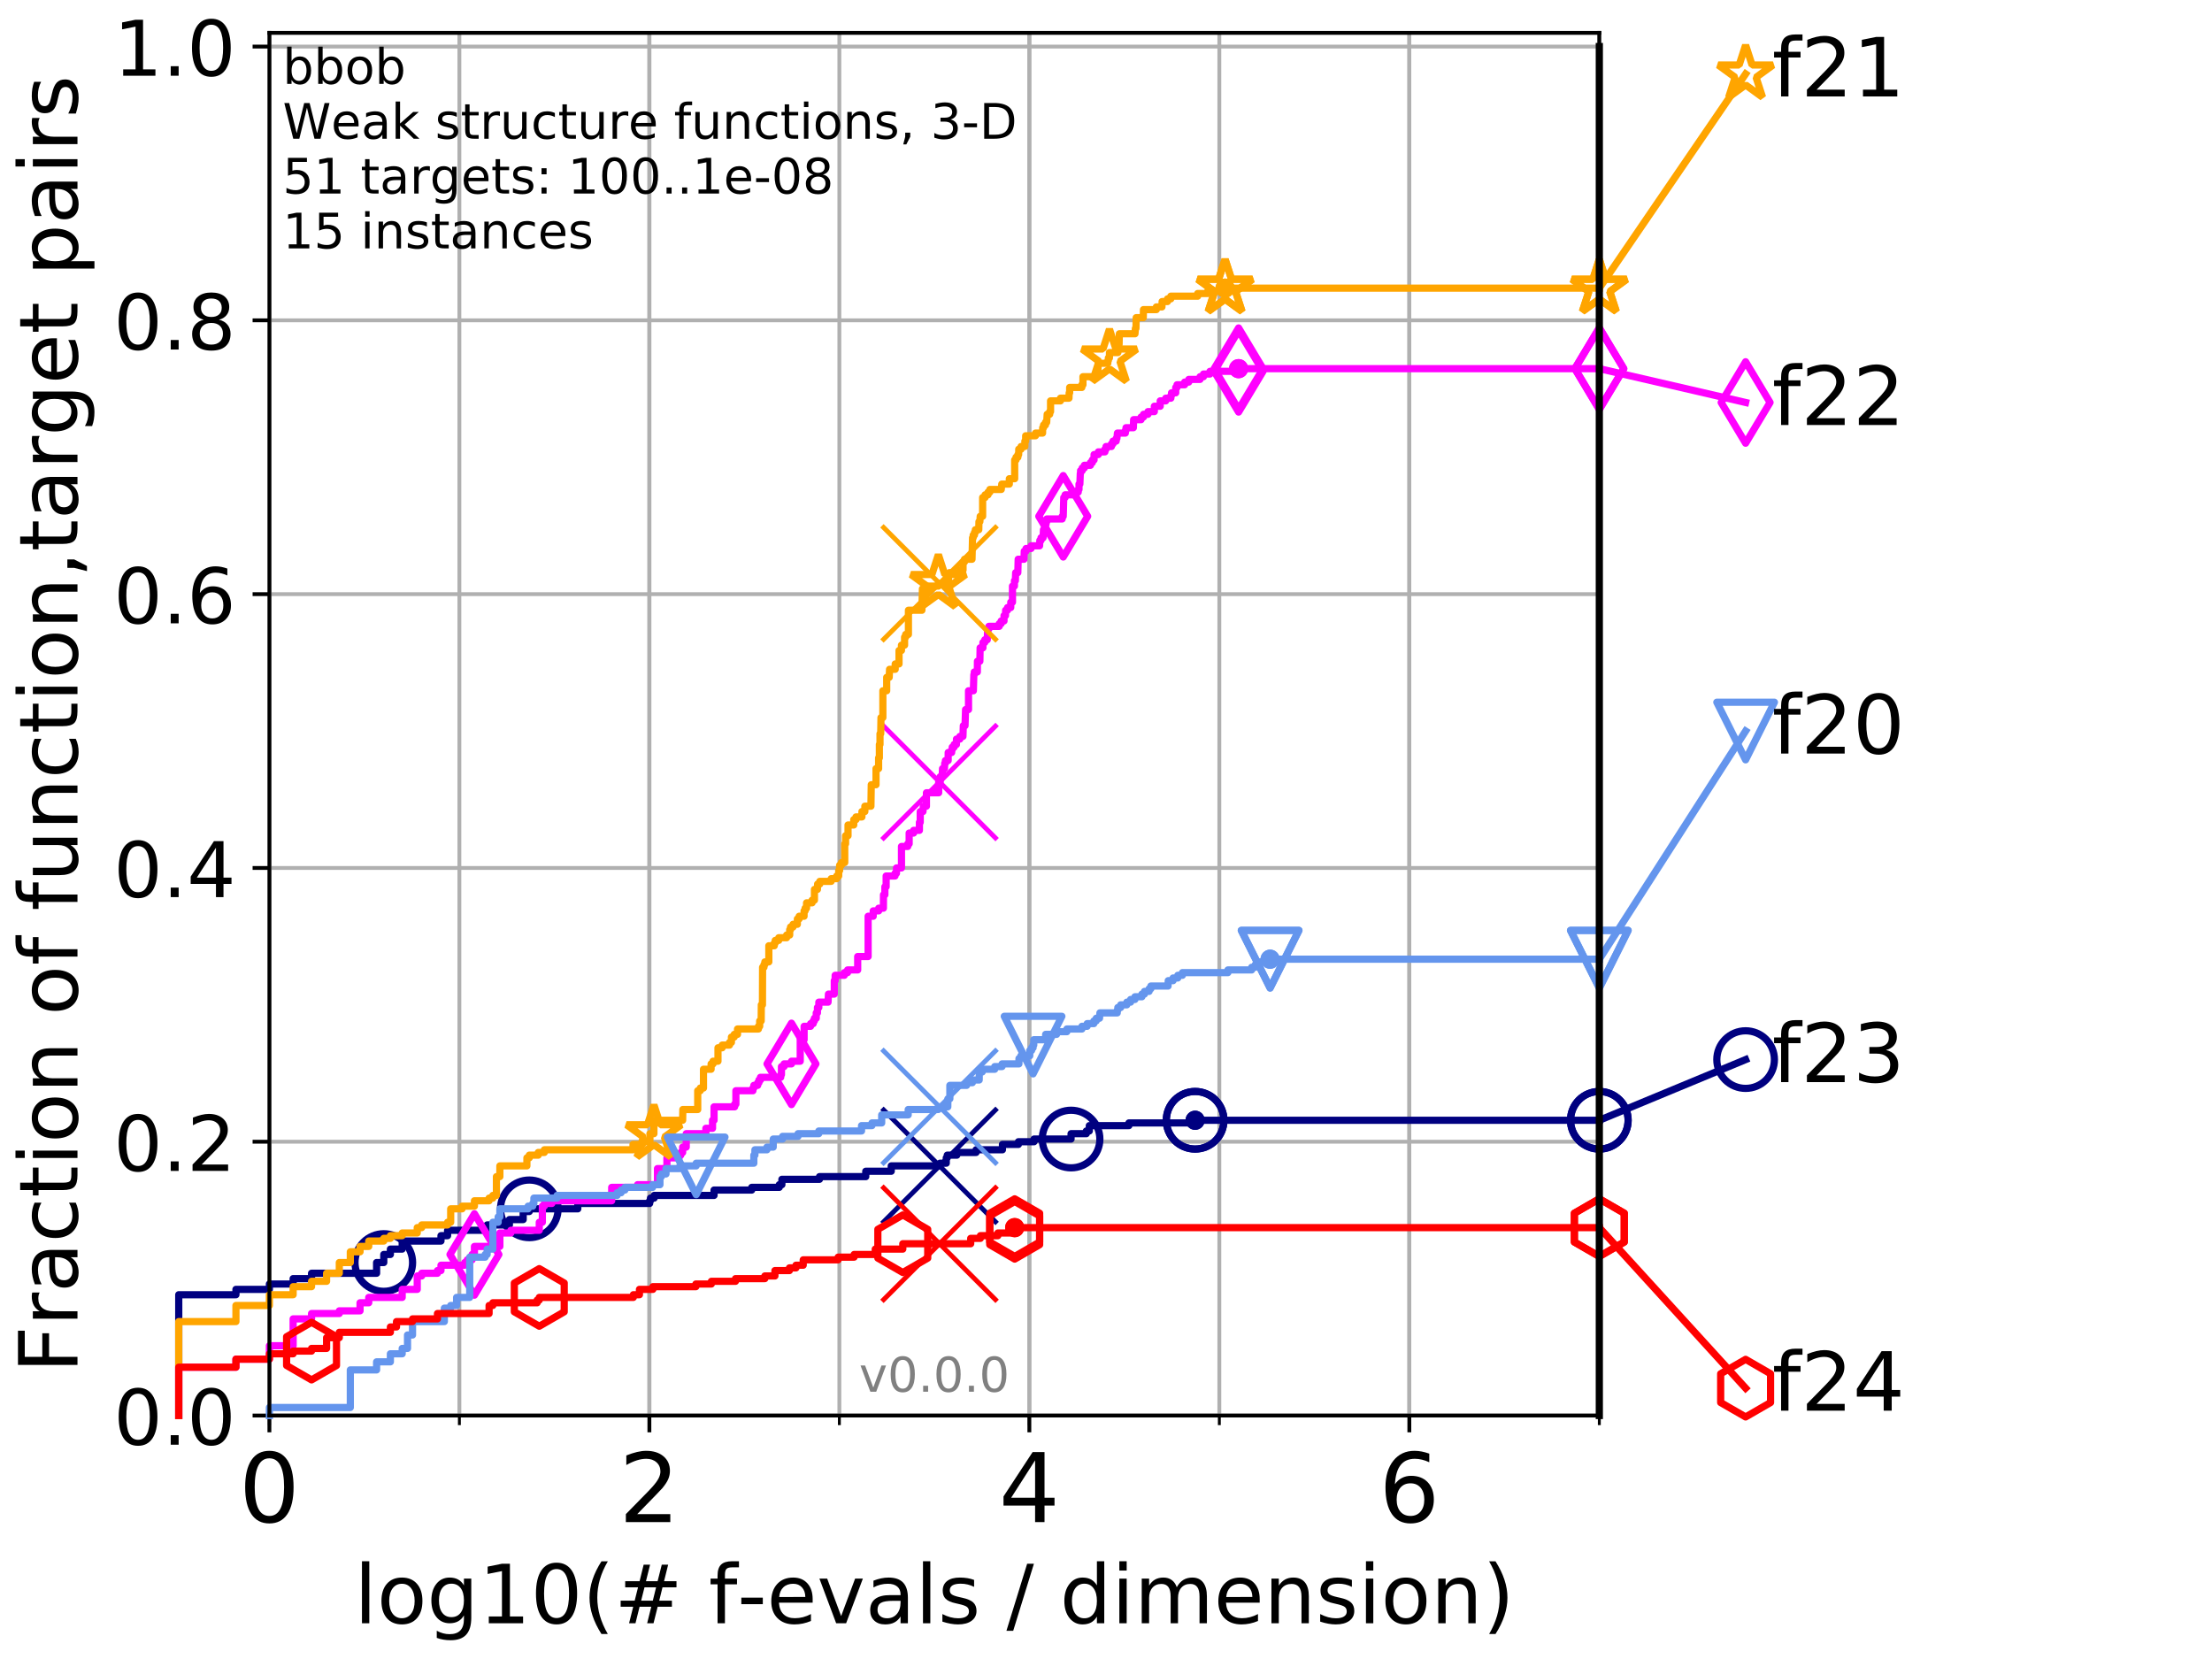 <?xml version="1.0" encoding="utf-8" standalone="no"?>
<!DOCTYPE svg PUBLIC "-//W3C//DTD SVG 1.1//EN"
  "http://www.w3.org/Graphics/SVG/1.1/DTD/svg11.dtd">
<!-- Created with matplotlib (http://matplotlib.org/) -->
<svg height="345.6pt" version="1.1" viewBox="0 0 460.8 345.6" width="460.8pt" xmlns="http://www.w3.org/2000/svg" xmlns:xlink="http://www.w3.org/1999/xlink">
 <defs>
  <style type="text/css">
*{stroke-linecap:butt;stroke-linejoin:round;}
  </style>
 </defs>
 <g id="figure_1">
  <g id="patch_1">
   <path d="M 0 345.6 
L 460.8 345.6 
L 460.8 0 
L 0 0 
z
" style="fill:#ffffff;"/>
  </g>
  <g id="axes_1">
   <g id="patch_2">
    <path d="M 56.12 294.88 
L 333.168 294.88 
L 333.168 6.845 
L 56.12 6.845 
z
" style="fill:#ffffff;"/>
   </g>
   <g id="matplotlib.axis_1">
    <g id="xtick_1">
     <g id="line2d_1">
      <path clip-path="url(#pf987f462b8)" d="M 56.12 294.88 
L 56.12 6.845 
" style="fill:none;stroke:#b0b0b0;stroke-linecap:square;stroke-width:0.8;"/>
     </g>
     <g id="line2d_2">
      <defs>
       <path d="M 0 0 
L 0 3.5 
" id="me1f2d64be6" style="stroke:#000000;stroke-width:0.8;"/>
      </defs>
      <g>
       <use style="stroke:#000000;stroke-width:0.8;" x="56.12" xlink:href="#me1f2d64be6" y="294.88"/>
      </g>
     </g>
     <g id="text_1">
      <!-- 0 -->
      <defs>
       <path d="M 31.781 66.406 
Q 24.172 66.406 20.328 58.906 
Q 16.5 51.422 16.5 36.375 
Q 16.5 21.391 20.328 13.891 
Q 24.172 6.391 31.781 6.391 
Q 39.453 6.391 43.281 13.891 
Q 47.125 21.391 47.125 36.375 
Q 47.125 51.422 43.281 58.906 
Q 39.453 66.406 31.781 66.406 
z
M 31.781 74.219 
Q 44.047 74.219 50.516 64.516 
Q 56.984 54.828 56.984 36.375 
Q 56.984 17.969 50.516 8.266 
Q 44.047 -1.422 31.781 -1.422 
Q 19.531 -1.422 13.062 8.266 
Q 6.594 17.969 6.594 36.375 
Q 6.594 54.828 13.062 64.516 
Q 19.531 74.219 31.781 74.219 
z
" id="DejaVuSans-30"/>
      </defs>
      <g transform="translate(49.758 317.077)scale(0.2 -0.2)">
       <use xlink:href="#DejaVuSans-30"/>
      </g>
     </g>
    </g>
    <g id="xtick_2">
     <g id="line2d_3">
      <path clip-path="url(#pf987f462b8)" d="M 135.277 294.88 
L 135.277 6.845 
" style="fill:none;stroke:#b0b0b0;stroke-linecap:square;stroke-width:0.8;"/>
     </g>
     <g id="line2d_4">
      <g>
       <use style="stroke:#000000;stroke-width:0.8;" x="135.277" xlink:href="#me1f2d64be6" y="294.88"/>
      </g>
     </g>
     <g id="text_2">
      <!-- 2 -->
      <defs>
       <path d="M 19.188 8.297 
L 53.609 8.297 
L 53.609 0 
L 7.328 0 
L 7.328 8.297 
Q 12.938 14.109 22.625 23.891 
Q 32.328 33.688 34.812 36.531 
Q 39.547 41.844 41.422 45.531 
Q 43.312 49.219 43.312 52.781 
Q 43.312 58.594 39.234 62.25 
Q 35.156 65.922 28.609 65.922 
Q 23.969 65.922 18.812 64.312 
Q 13.672 62.703 7.812 59.422 
L 7.812 69.391 
Q 13.766 71.781 18.938 73 
Q 24.125 74.219 28.422 74.219 
Q 39.75 74.219 46.484 68.547 
Q 53.219 62.891 53.219 53.422 
Q 53.219 48.922 51.531 44.891 
Q 49.859 40.875 45.406 35.406 
Q 44.188 33.984 37.641 27.219 
Q 31.109 20.453 19.188 8.297 
z
" id="DejaVuSans-32"/>
      </defs>
      <g transform="translate(128.914 317.077)scale(0.2 -0.2)">
       <use xlink:href="#DejaVuSans-32"/>
      </g>
     </g>
    </g>
    <g id="xtick_3">
     <g id="line2d_5">
      <path clip-path="url(#pf987f462b8)" d="M 214.433 294.88 
L 214.433 6.845 
" style="fill:none;stroke:#b0b0b0;stroke-linecap:square;stroke-width:0.8;"/>
     </g>
     <g id="line2d_6">
      <g>
       <use style="stroke:#000000;stroke-width:0.8;" x="214.433" xlink:href="#me1f2d64be6" y="294.88"/>
      </g>
     </g>
     <g id="text_3">
      <!-- 4 -->
      <defs>
       <path d="M 37.797 64.312 
L 12.891 25.391 
L 37.797 25.391 
z
M 35.203 72.906 
L 47.609 72.906 
L 47.609 25.391 
L 58.016 25.391 
L 58.016 17.188 
L 47.609 17.188 
L 47.609 0 
L 37.797 0 
L 37.797 17.188 
L 4.891 17.188 
L 4.891 26.703 
z
" id="DejaVuSans-34"/>
      </defs>
      <g transform="translate(208.071 317.077)scale(0.2 -0.2)">
       <use xlink:href="#DejaVuSans-34"/>
      </g>
     </g>
    </g>
    <g id="xtick_4">
     <g id="line2d_7">
      <path clip-path="url(#pf987f462b8)" d="M 293.59 294.88 
L 293.59 6.845 
" style="fill:none;stroke:#b0b0b0;stroke-linecap:square;stroke-width:0.8;"/>
     </g>
     <g id="line2d_8">
      <g>
       <use style="stroke:#000000;stroke-width:0.8;" x="293.59" xlink:href="#me1f2d64be6" y="294.88"/>
      </g>
     </g>
     <g id="text_4">
      <!-- 6 -->
      <defs>
       <path d="M 33.016 40.375 
Q 26.375 40.375 22.484 35.828 
Q 18.609 31.297 18.609 23.391 
Q 18.609 15.531 22.484 10.953 
Q 26.375 6.391 33.016 6.391 
Q 39.656 6.391 43.531 10.953 
Q 47.406 15.531 47.406 23.391 
Q 47.406 31.297 43.531 35.828 
Q 39.656 40.375 33.016 40.375 
z
M 52.594 71.297 
L 52.594 62.312 
Q 48.875 64.062 45.094 64.984 
Q 41.312 65.922 37.594 65.922 
Q 27.828 65.922 22.672 59.328 
Q 17.531 52.734 16.797 39.406 
Q 19.672 43.656 24.016 45.922 
Q 28.375 48.188 33.594 48.188 
Q 44.578 48.188 50.953 41.516 
Q 57.328 34.859 57.328 23.391 
Q 57.328 12.156 50.688 5.359 
Q 44.047 -1.422 33.016 -1.422 
Q 20.359 -1.422 13.672 8.266 
Q 6.984 17.969 6.984 36.375 
Q 6.984 53.656 15.188 63.938 
Q 23.391 74.219 37.203 74.219 
Q 40.922 74.219 44.703 73.484 
Q 48.484 72.75 52.594 71.297 
z
" id="DejaVuSans-36"/>
      </defs>
      <g transform="translate(287.227 317.077)scale(0.2 -0.2)">
       <use xlink:href="#DejaVuSans-36"/>
      </g>
     </g>
    </g>
    <g id="xtick_5">
     <g id="line2d_9">
      <path clip-path="url(#pf987f462b8)" d="M 56.12 294.88 
L 56.12 6.845 
" style="fill:none;stroke:#b0b0b0;stroke-linecap:square;stroke-width:0.8;"/>
     </g>
     <g id="line2d_10">
      <defs>
       <path d="M 0 0 
L 0 2 
" id="meaf7fcb875" style="stroke:#000000;stroke-width:0.6;"/>
      </defs>
      <g>
       <use style="stroke:#000000;stroke-width:0.6;" x="56.12" xlink:href="#meaf7fcb875" y="294.88"/>
      </g>
     </g>
    </g>
    <g id="xtick_6">
     <g id="line2d_11">
      <path clip-path="url(#pf987f462b8)" d="M 95.698 294.88 
L 95.698 6.845 
" style="fill:none;stroke:#b0b0b0;stroke-linecap:square;stroke-width:0.8;"/>
     </g>
     <g id="line2d_12">
      <g>
       <use style="stroke:#000000;stroke-width:0.6;" x="95.698" xlink:href="#meaf7fcb875" y="294.88"/>
      </g>
     </g>
    </g>
    <g id="xtick_7">
     <g id="line2d_13">
      <path clip-path="url(#pf987f462b8)" d="M 135.277 294.88 
L 135.277 6.845 
" style="fill:none;stroke:#b0b0b0;stroke-linecap:square;stroke-width:0.8;"/>
     </g>
     <g id="line2d_14">
      <g>
       <use style="stroke:#000000;stroke-width:0.6;" x="135.277" xlink:href="#meaf7fcb875" y="294.88"/>
      </g>
     </g>
    </g>
    <g id="xtick_8">
     <g id="line2d_15">
      <path clip-path="url(#pf987f462b8)" d="M 174.855 294.88 
L 174.855 6.845 
" style="fill:none;stroke:#b0b0b0;stroke-linecap:square;stroke-width:0.8;"/>
     </g>
     <g id="line2d_16">
      <g>
       <use style="stroke:#000000;stroke-width:0.6;" x="174.855" xlink:href="#meaf7fcb875" y="294.88"/>
      </g>
     </g>
    </g>
    <g id="xtick_9">
     <g id="line2d_17">
      <path clip-path="url(#pf987f462b8)" d="M 214.433 294.88 
L 214.433 6.845 
" style="fill:none;stroke:#b0b0b0;stroke-linecap:square;stroke-width:0.8;"/>
     </g>
     <g id="line2d_18">
      <g>
       <use style="stroke:#000000;stroke-width:0.6;" x="214.433" xlink:href="#meaf7fcb875" y="294.88"/>
      </g>
     </g>
    </g>
    <g id="xtick_10">
     <g id="line2d_19">
      <path clip-path="url(#pf987f462b8)" d="M 254.011 294.88 
L 254.011 6.845 
" style="fill:none;stroke:#b0b0b0;stroke-linecap:square;stroke-width:0.8;"/>
     </g>
     <g id="line2d_20">
      <g>
       <use style="stroke:#000000;stroke-width:0.6;" x="254.011" xlink:href="#meaf7fcb875" y="294.88"/>
      </g>
     </g>
    </g>
    <g id="xtick_11">
     <g id="line2d_21">
      <path clip-path="url(#pf987f462b8)" d="M 293.59 294.88 
L 293.59 6.845 
" style="fill:none;stroke:#b0b0b0;stroke-linecap:square;stroke-width:0.8;"/>
     </g>
     <g id="line2d_22">
      <g>
       <use style="stroke:#000000;stroke-width:0.6;" x="293.59" xlink:href="#meaf7fcb875" y="294.88"/>
      </g>
     </g>
    </g>
    <g id="xtick_12">
     <g id="line2d_23">
      <path clip-path="url(#pf987f462b8)" d="M 333.168 294.88 
L 333.168 6.845 
" style="fill:none;stroke:#b0b0b0;stroke-linecap:square;stroke-width:0.8;"/>
     </g>
     <g id="line2d_24">
      <g>
       <use style="stroke:#000000;stroke-width:0.6;" x="333.168" xlink:href="#meaf7fcb875" y="294.88"/>
      </g>
     </g>
    </g>
    <g id="text_5">
     <!-- log10(# f-evals / dimension) -->
     <defs>
      <path d="M 9.422 75.984 
L 18.406 75.984 
L 18.406 0 
L 9.422 0 
z
" id="DejaVuSans-6c"/>
      <path d="M 30.609 48.391 
Q 23.391 48.391 19.188 42.75 
Q 14.984 37.109 14.984 27.297 
Q 14.984 17.484 19.156 11.844 
Q 23.344 6.203 30.609 6.203 
Q 37.797 6.203 41.984 11.859 
Q 46.188 17.531 46.188 27.297 
Q 46.188 37.016 41.984 42.703 
Q 37.797 48.391 30.609 48.391 
z
M 30.609 56 
Q 42.328 56 49.016 48.375 
Q 55.719 40.766 55.719 27.297 
Q 55.719 13.875 49.016 6.219 
Q 42.328 -1.422 30.609 -1.422 
Q 18.844 -1.422 12.172 6.219 
Q 5.516 13.875 5.516 27.297 
Q 5.516 40.766 12.172 48.375 
Q 18.844 56 30.609 56 
z
" id="DejaVuSans-6f"/>
      <path d="M 45.406 27.984 
Q 45.406 37.75 41.375 43.109 
Q 37.359 48.484 30.078 48.484 
Q 22.859 48.484 18.828 43.109 
Q 14.797 37.75 14.797 27.984 
Q 14.797 18.266 18.828 12.891 
Q 22.859 7.516 30.078 7.516 
Q 37.359 7.516 41.375 12.891 
Q 45.406 18.266 45.406 27.984 
z
M 54.391 6.781 
Q 54.391 -7.172 48.188 -13.984 
Q 42 -20.797 29.203 -20.797 
Q 24.469 -20.797 20.266 -20.094 
Q 16.062 -19.391 12.109 -17.922 
L 12.109 -9.188 
Q 16.062 -11.328 19.922 -12.344 
Q 23.781 -13.375 27.781 -13.375 
Q 36.625 -13.375 41.016 -8.766 
Q 45.406 -4.156 45.406 5.172 
L 45.406 9.625 
Q 42.625 4.781 38.281 2.391 
Q 33.938 0 27.875 0 
Q 17.828 0 11.672 7.656 
Q 5.516 15.328 5.516 27.984 
Q 5.516 40.672 11.672 48.328 
Q 17.828 56 27.875 56 
Q 33.938 56 38.281 53.609 
Q 42.625 51.219 45.406 46.391 
L 45.406 54.688 
L 54.391 54.688 
z
" id="DejaVuSans-67"/>
      <path d="M 12.406 8.297 
L 28.516 8.297 
L 28.516 63.922 
L 10.984 60.406 
L 10.984 69.391 
L 28.422 72.906 
L 38.281 72.906 
L 38.281 8.297 
L 54.391 8.297 
L 54.391 0 
L 12.406 0 
z
" id="DejaVuSans-31"/>
      <path d="M 31 75.875 
Q 24.469 64.656 21.281 53.656 
Q 18.109 42.672 18.109 31.391 
Q 18.109 20.125 21.312 9.062 
Q 24.516 -2 31 -13.188 
L 23.188 -13.188 
Q 15.875 -1.703 12.234 9.375 
Q 8.594 20.453 8.594 31.391 
Q 8.594 42.281 12.203 53.312 
Q 15.828 64.359 23.188 75.875 
z
" id="DejaVuSans-28"/>
      <path d="M 51.125 44 
L 36.922 44 
L 32.812 27.688 
L 47.125 27.688 
z
M 43.797 71.781 
L 38.719 51.516 
L 52.984 51.516 
L 58.109 71.781 
L 65.922 71.781 
L 60.891 51.516 
L 76.125 51.516 
L 76.125 44 
L 58.984 44 
L 54.984 27.688 
L 70.516 27.688 
L 70.516 20.219 
L 53.078 20.219 
L 48 0 
L 40.188 0 
L 45.219 20.219 
L 30.906 20.219 
L 25.875 0 
L 18.016 0 
L 23.094 20.219 
L 7.719 20.219 
L 7.719 27.688 
L 24.906 27.688 
L 29 44 
L 13.281 44 
L 13.281 51.516 
L 30.906 51.516 
L 35.891 71.781 
z
" id="DejaVuSans-23"/>
      <path id="DejaVuSans-20"/>
      <path d="M 37.109 75.984 
L 37.109 68.5 
L 28.516 68.5 
Q 23.688 68.5 21.797 66.547 
Q 19.922 64.594 19.922 59.516 
L 19.922 54.688 
L 34.719 54.688 
L 34.719 47.703 
L 19.922 47.703 
L 19.922 0 
L 10.891 0 
L 10.891 47.703 
L 2.297 47.703 
L 2.297 54.688 
L 10.891 54.688 
L 10.891 58.5 
Q 10.891 67.625 15.141 71.797 
Q 19.391 75.984 28.609 75.984 
z
" id="DejaVuSans-66"/>
      <path d="M 4.891 31.391 
L 31.203 31.391 
L 31.203 23.391 
L 4.891 23.391 
z
" id="DejaVuSans-2d"/>
      <path d="M 56.203 29.594 
L 56.203 25.203 
L 14.891 25.203 
Q 15.484 15.922 20.484 11.062 
Q 25.484 6.203 34.422 6.203 
Q 39.594 6.203 44.453 7.469 
Q 49.312 8.734 54.109 11.281 
L 54.109 2.781 
Q 49.266 0.734 44.188 -0.344 
Q 39.109 -1.422 33.891 -1.422 
Q 20.797 -1.422 13.156 6.188 
Q 5.516 13.812 5.516 26.812 
Q 5.516 40.234 12.766 48.109 
Q 20.016 56 32.328 56 
Q 43.359 56 49.781 48.891 
Q 56.203 41.797 56.203 29.594 
z
M 47.219 32.234 
Q 47.125 39.594 43.094 43.984 
Q 39.062 48.391 32.422 48.391 
Q 24.906 48.391 20.391 44.141 
Q 15.875 39.891 15.188 32.172 
z
" id="DejaVuSans-65"/>
      <path d="M 2.984 54.688 
L 12.5 54.688 
L 29.594 8.797 
L 46.688 54.688 
L 56.203 54.688 
L 35.688 0 
L 23.484 0 
z
" id="DejaVuSans-76"/>
      <path d="M 34.281 27.484 
Q 23.391 27.484 19.188 25 
Q 14.984 22.516 14.984 16.5 
Q 14.984 11.719 18.141 8.906 
Q 21.297 6.109 26.703 6.109 
Q 34.188 6.109 38.703 11.406 
Q 43.219 16.703 43.219 25.484 
L 43.219 27.484 
z
M 52.203 31.203 
L 52.203 0 
L 43.219 0 
L 43.219 8.297 
Q 40.141 3.328 35.547 0.953 
Q 30.953 -1.422 24.312 -1.422 
Q 15.922 -1.422 10.953 3.297 
Q 6 8.016 6 15.922 
Q 6 25.141 12.172 29.828 
Q 18.359 34.516 30.609 34.516 
L 43.219 34.516 
L 43.219 35.406 
Q 43.219 41.609 39.141 45 
Q 35.062 48.391 27.688 48.391 
Q 23 48.391 18.547 47.266 
Q 14.109 46.141 10.016 43.891 
L 10.016 52.203 
Q 14.938 54.109 19.578 55.047 
Q 24.219 56 28.609 56 
Q 40.484 56 46.344 49.844 
Q 52.203 43.703 52.203 31.203 
z
" id="DejaVuSans-61"/>
      <path d="M 44.281 53.078 
L 44.281 44.578 
Q 40.484 46.531 36.375 47.5 
Q 32.281 48.484 27.875 48.484 
Q 21.188 48.484 17.844 46.438 
Q 14.5 44.391 14.5 40.281 
Q 14.5 37.156 16.891 35.375 
Q 19.281 33.594 26.516 31.984 
L 29.594 31.297 
Q 39.156 29.25 43.188 25.516 
Q 47.219 21.781 47.219 15.094 
Q 47.219 7.469 41.188 3.016 
Q 35.156 -1.422 24.609 -1.422 
Q 20.219 -1.422 15.453 -0.562 
Q 10.688 0.297 5.422 2 
L 5.422 11.281 
Q 10.406 8.688 15.234 7.391 
Q 20.062 6.109 24.812 6.109 
Q 31.156 6.109 34.562 8.281 
Q 37.984 10.453 37.984 14.406 
Q 37.984 18.062 35.516 20.016 
Q 33.062 21.969 24.703 23.781 
L 21.578 24.516 
Q 13.234 26.266 9.516 29.906 
Q 5.812 33.547 5.812 39.891 
Q 5.812 47.609 11.281 51.797 
Q 16.75 56 26.812 56 
Q 31.781 56 36.172 55.266 
Q 40.578 54.547 44.281 53.078 
z
" id="DejaVuSans-73"/>
      <path d="M 25.391 72.906 
L 33.688 72.906 
L 8.297 -9.281 
L 0 -9.281 
z
" id="DejaVuSans-2f"/>
      <path d="M 45.406 46.391 
L 45.406 75.984 
L 54.391 75.984 
L 54.391 0 
L 45.406 0 
L 45.406 8.203 
Q 42.578 3.328 38.25 0.953 
Q 33.938 -1.422 27.875 -1.422 
Q 17.969 -1.422 11.734 6.484 
Q 5.516 14.406 5.516 27.297 
Q 5.516 40.188 11.734 48.094 
Q 17.969 56 27.875 56 
Q 33.938 56 38.25 53.625 
Q 42.578 51.266 45.406 46.391 
z
M 14.797 27.297 
Q 14.797 17.391 18.875 11.75 
Q 22.953 6.109 30.078 6.109 
Q 37.203 6.109 41.297 11.75 
Q 45.406 17.391 45.406 27.297 
Q 45.406 37.203 41.297 42.844 
Q 37.203 48.484 30.078 48.484 
Q 22.953 48.484 18.875 42.844 
Q 14.797 37.203 14.797 27.297 
z
" id="DejaVuSans-64"/>
      <path d="M 9.422 54.688 
L 18.406 54.688 
L 18.406 0 
L 9.422 0 
z
M 9.422 75.984 
L 18.406 75.984 
L 18.406 64.594 
L 9.422 64.594 
z
" id="DejaVuSans-69"/>
      <path d="M 52 44.188 
Q 55.375 50.25 60.062 53.125 
Q 64.75 56 71.094 56 
Q 79.641 56 84.281 50.016 
Q 88.922 44.047 88.922 33.016 
L 88.922 0 
L 79.891 0 
L 79.891 32.719 
Q 79.891 40.578 77.094 44.375 
Q 74.312 48.188 68.609 48.188 
Q 61.625 48.188 57.562 43.547 
Q 53.516 38.922 53.516 30.906 
L 53.516 0 
L 44.484 0 
L 44.484 32.719 
Q 44.484 40.625 41.703 44.406 
Q 38.922 48.188 33.109 48.188 
Q 26.219 48.188 22.156 43.531 
Q 18.109 38.875 18.109 30.906 
L 18.109 0 
L 9.078 0 
L 9.078 54.688 
L 18.109 54.688 
L 18.109 46.188 
Q 21.188 51.219 25.484 53.609 
Q 29.781 56 35.688 56 
Q 41.656 56 45.828 52.969 
Q 50 49.953 52 44.188 
z
" id="DejaVuSans-6d"/>
      <path d="M 54.891 33.016 
L 54.891 0 
L 45.906 0 
L 45.906 32.719 
Q 45.906 40.484 42.875 44.328 
Q 39.844 48.188 33.797 48.188 
Q 26.516 48.188 22.312 43.547 
Q 18.109 38.922 18.109 30.906 
L 18.109 0 
L 9.078 0 
L 9.078 54.688 
L 18.109 54.688 
L 18.109 46.188 
Q 21.344 51.125 25.703 53.562 
Q 30.078 56 35.797 56 
Q 45.219 56 50.047 50.172 
Q 54.891 44.344 54.891 33.016 
z
" id="DejaVuSans-6e"/>
      <path d="M 8.016 75.875 
L 15.828 75.875 
Q 23.141 64.359 26.781 53.312 
Q 30.422 42.281 30.422 31.391 
Q 30.422 20.453 26.781 9.375 
Q 23.141 -1.703 15.828 -13.188 
L 8.016 -13.188 
Q 14.5 -2 17.703 9.062 
Q 20.906 20.125 20.906 31.391 
Q 20.906 42.672 17.703 53.656 
Q 14.5 64.656 8.016 75.875 
z
" id="DejaVuSans-29"/>
     </defs>
     <g transform="translate(73.803 338.154)scale(0.17 -0.17)">
      <use xlink:href="#DejaVuSans-6c"/>
      <use x="27.783" xlink:href="#DejaVuSans-6f"/>
      <use x="88.965" xlink:href="#DejaVuSans-67"/>
      <use x="152.441" xlink:href="#DejaVuSans-31"/>
      <use x="216.064" xlink:href="#DejaVuSans-30"/>
      <use x="279.688" xlink:href="#DejaVuSans-28"/>
      <use x="318.701" xlink:href="#DejaVuSans-23"/>
      <use x="402.49" xlink:href="#DejaVuSans-20"/>
      <use x="434.277" xlink:href="#DejaVuSans-66"/>
      <use x="469.404" xlink:href="#DejaVuSans-2d"/>
      <use x="505.488" xlink:href="#DejaVuSans-65"/>
      <use x="567.012" xlink:href="#DejaVuSans-76"/>
      <use x="626.191" xlink:href="#DejaVuSans-61"/>
      <use x="687.471" xlink:href="#DejaVuSans-6c"/>
      <use x="715.254" xlink:href="#DejaVuSans-73"/>
      <use x="767.354" xlink:href="#DejaVuSans-20"/>
      <use x="799.141" xlink:href="#DejaVuSans-2f"/>
      <use x="832.832" xlink:href="#DejaVuSans-20"/>
      <use x="864.619" xlink:href="#DejaVuSans-64"/>
      <use x="928.096" xlink:href="#DejaVuSans-69"/>
      <use x="955.879" xlink:href="#DejaVuSans-6d"/>
      <use x="1053.291" xlink:href="#DejaVuSans-65"/>
      <use x="1114.814" xlink:href="#DejaVuSans-6e"/>
      <use x="1178.193" xlink:href="#DejaVuSans-73"/>
      <use x="1230.293" xlink:href="#DejaVuSans-69"/>
      <use x="1258.076" xlink:href="#DejaVuSans-6f"/>
      <use x="1319.258" xlink:href="#DejaVuSans-6e"/>
      <use x="1382.637" xlink:href="#DejaVuSans-29"/>
     </g>
    </g>
   </g>
   <g id="matplotlib.axis_2">
    <g id="ytick_1">
     <g id="line2d_25">
      <path clip-path="url(#pf987f462b8)" d="M 56.12 294.88 
L 333.168 294.88 
" style="fill:none;stroke:#b0b0b0;stroke-linecap:square;stroke-width:0.8;"/>
     </g>
     <g id="line2d_26">
      <defs>
       <path d="M 0 0 
L -3.5 0 
" id="m0456a12726" style="stroke:#000000;stroke-width:0.8;"/>
      </defs>
      <g>
       <use style="stroke:#000000;stroke-width:0.8;" x="56.12" xlink:href="#m0456a12726" y="294.88"/>
      </g>
     </g>
     <g id="text_6">
      <!-- 0.0 -->
      <defs>
       <path d="M 10.688 12.406 
L 21 12.406 
L 21 0 
L 10.688 0 
z
" id="DejaVuSans-2e"/>
      </defs>
      <g transform="translate(23.675 300.959)scale(0.16 -0.16)">
       <use xlink:href="#DejaVuSans-30"/>
       <use x="63.623" xlink:href="#DejaVuSans-2e"/>
       <use x="95.41" xlink:href="#DejaVuSans-30"/>
      </g>
     </g>
    </g>
    <g id="ytick_2">
     <g id="line2d_27">
      <path clip-path="url(#pf987f462b8)" d="M 56.12 237.843 
L 333.168 237.843 
" style="fill:none;stroke:#b0b0b0;stroke-linecap:square;stroke-width:0.8;"/>
     </g>
     <g id="line2d_28">
      <g>
       <use style="stroke:#000000;stroke-width:0.8;" x="56.12" xlink:href="#m0456a12726" y="237.843"/>
      </g>
     </g>
     <g id="text_7">
      <!-- 0.2 -->
      <g transform="translate(23.675 243.922)scale(0.16 -0.16)">
       <use xlink:href="#DejaVuSans-30"/>
       <use x="63.623" xlink:href="#DejaVuSans-2e"/>
       <use x="95.41" xlink:href="#DejaVuSans-32"/>
      </g>
     </g>
    </g>
    <g id="ytick_3">
     <g id="line2d_29">
      <path clip-path="url(#pf987f462b8)" d="M 56.12 180.807 
L 333.168 180.807 
" style="fill:none;stroke:#b0b0b0;stroke-linecap:square;stroke-width:0.8;"/>
     </g>
     <g id="line2d_30">
      <g>
       <use style="stroke:#000000;stroke-width:0.8;" x="56.12" xlink:href="#m0456a12726" y="180.807"/>
      </g>
     </g>
     <g id="text_8">
      <!-- 0.4 -->
      <g transform="translate(23.675 186.886)scale(0.16 -0.16)">
       <use xlink:href="#DejaVuSans-30"/>
       <use x="63.623" xlink:href="#DejaVuSans-2e"/>
       <use x="95.41" xlink:href="#DejaVuSans-34"/>
      </g>
     </g>
    </g>
    <g id="ytick_4">
     <g id="line2d_31">
      <path clip-path="url(#pf987f462b8)" d="M 56.12 123.77 
L 333.168 123.77 
" style="fill:none;stroke:#b0b0b0;stroke-linecap:square;stroke-width:0.8;"/>
     </g>
     <g id="line2d_32">
      <g>
       <use style="stroke:#000000;stroke-width:0.8;" x="56.12" xlink:href="#m0456a12726" y="123.77"/>
      </g>
     </g>
     <g id="text_9">
      <!-- 0.6 -->
      <g transform="translate(23.675 129.849)scale(0.16 -0.16)">
       <use xlink:href="#DejaVuSans-30"/>
       <use x="63.623" xlink:href="#DejaVuSans-2e"/>
       <use x="95.41" xlink:href="#DejaVuSans-36"/>
      </g>
     </g>
    </g>
    <g id="ytick_5">
     <g id="line2d_33">
      <path clip-path="url(#pf987f462b8)" d="M 56.12 66.734 
L 333.168 66.734 
" style="fill:none;stroke:#b0b0b0;stroke-linecap:square;stroke-width:0.8;"/>
     </g>
     <g id="line2d_34">
      <g>
       <use style="stroke:#000000;stroke-width:0.8;" x="56.12" xlink:href="#m0456a12726" y="66.734"/>
      </g>
     </g>
     <g id="text_10">
      <!-- 0.8 -->
      <defs>
       <path d="M 31.781 34.625 
Q 24.75 34.625 20.719 30.859 
Q 16.703 27.094 16.703 20.516 
Q 16.703 13.922 20.719 10.156 
Q 24.75 6.391 31.781 6.391 
Q 38.812 6.391 42.859 10.172 
Q 46.922 13.969 46.922 20.516 
Q 46.922 27.094 42.891 30.859 
Q 38.875 34.625 31.781 34.625 
z
M 21.922 38.812 
Q 15.578 40.375 12.031 44.719 
Q 8.5 49.078 8.5 55.328 
Q 8.5 64.062 14.719 69.141 
Q 20.953 74.219 31.781 74.219 
Q 42.672 74.219 48.875 69.141 
Q 55.078 64.062 55.078 55.328 
Q 55.078 49.078 51.531 44.719 
Q 48 40.375 41.703 38.812 
Q 48.828 37.156 52.797 32.312 
Q 56.781 27.484 56.781 20.516 
Q 56.781 9.906 50.312 4.234 
Q 43.844 -1.422 31.781 -1.422 
Q 19.734 -1.422 13.25 4.234 
Q 6.781 9.906 6.781 20.516 
Q 6.781 27.484 10.781 32.312 
Q 14.797 37.156 21.922 38.812 
z
M 18.312 54.391 
Q 18.312 48.734 21.844 45.562 
Q 25.391 42.391 31.781 42.391 
Q 38.141 42.391 41.719 45.562 
Q 45.312 48.734 45.312 54.391 
Q 45.312 60.062 41.719 63.234 
Q 38.141 66.406 31.781 66.406 
Q 25.391 66.406 21.844 63.234 
Q 18.312 60.062 18.312 54.391 
z
" id="DejaVuSans-38"/>
      </defs>
      <g transform="translate(23.675 72.812)scale(0.16 -0.16)">
       <use xlink:href="#DejaVuSans-30"/>
       <use x="63.623" xlink:href="#DejaVuSans-2e"/>
       <use x="95.41" xlink:href="#DejaVuSans-38"/>
      </g>
     </g>
    </g>
    <g id="ytick_6">
     <g id="line2d_35">
      <path clip-path="url(#pf987f462b8)" d="M 56.12 9.697 
L 333.168 9.697 
" style="fill:none;stroke:#b0b0b0;stroke-linecap:square;stroke-width:0.8;"/>
     </g>
     <g id="line2d_36">
      <g>
       <use style="stroke:#000000;stroke-width:0.8;" x="56.12" xlink:href="#m0456a12726" y="9.697"/>
      </g>
     </g>
     <g id="text_11">
      <!-- 1.0 -->
      <g transform="translate(23.675 15.776)scale(0.16 -0.16)">
       <use xlink:href="#DejaVuSans-31"/>
       <use x="63.623" xlink:href="#DejaVuSans-2e"/>
       <use x="95.41" xlink:href="#DejaVuSans-30"/>
      </g>
     </g>
    </g>
    <g id="text_12">
     <!-- Fraction of function,target pairs -->
     <defs>
      <path d="M 9.812 72.906 
L 51.703 72.906 
L 51.703 64.594 
L 19.672 64.594 
L 19.672 43.109 
L 48.578 43.109 
L 48.578 34.812 
L 19.672 34.812 
L 19.672 0 
L 9.812 0 
z
" id="DejaVuSans-46"/>
      <path d="M 41.109 46.297 
Q 39.594 47.172 37.812 47.578 
Q 36.031 48 33.891 48 
Q 26.266 48 22.188 43.047 
Q 18.109 38.094 18.109 28.812 
L 18.109 0 
L 9.078 0 
L 9.078 54.688 
L 18.109 54.688 
L 18.109 46.188 
Q 20.953 51.172 25.484 53.578 
Q 30.031 56 36.531 56 
Q 37.453 56 38.578 55.875 
Q 39.703 55.766 41.062 55.516 
z
" id="DejaVuSans-72"/>
      <path d="M 48.781 52.594 
L 48.781 44.188 
Q 44.969 46.297 41.141 47.344 
Q 37.312 48.391 33.406 48.391 
Q 24.656 48.391 19.812 42.844 
Q 14.984 37.312 14.984 27.297 
Q 14.984 17.281 19.812 11.734 
Q 24.656 6.203 33.406 6.203 
Q 37.312 6.203 41.141 7.25 
Q 44.969 8.297 48.781 10.406 
L 48.781 2.094 
Q 45.016 0.344 40.984 -0.531 
Q 36.969 -1.422 32.422 -1.422 
Q 20.062 -1.422 12.781 6.344 
Q 5.516 14.109 5.516 27.297 
Q 5.516 40.672 12.859 48.328 
Q 20.219 56 33.016 56 
Q 37.156 56 41.109 55.141 
Q 45.062 54.297 48.781 52.594 
z
" id="DejaVuSans-63"/>
      <path d="M 18.312 70.219 
L 18.312 54.688 
L 36.812 54.688 
L 36.812 47.703 
L 18.312 47.703 
L 18.312 18.016 
Q 18.312 11.328 20.141 9.422 
Q 21.969 7.516 27.594 7.516 
L 36.812 7.516 
L 36.812 0 
L 27.594 0 
Q 17.188 0 13.234 3.875 
Q 9.281 7.766 9.281 18.016 
L 9.281 47.703 
L 2.688 47.703 
L 2.688 54.688 
L 9.281 54.688 
L 9.281 70.219 
z
" id="DejaVuSans-74"/>
      <path d="M 8.5 21.578 
L 8.5 54.688 
L 17.484 54.688 
L 17.484 21.922 
Q 17.484 14.156 20.5 10.266 
Q 23.531 6.391 29.594 6.391 
Q 36.859 6.391 41.078 11.031 
Q 45.312 15.672 45.312 23.688 
L 45.312 54.688 
L 54.297 54.688 
L 54.297 0 
L 45.312 0 
L 45.312 8.406 
Q 42.047 3.422 37.719 1 
Q 33.406 -1.422 27.688 -1.422 
Q 18.266 -1.422 13.375 4.438 
Q 8.5 10.297 8.5 21.578 
z
M 31.109 56 
z
" id="DejaVuSans-75"/>
      <path d="M 11.719 12.406 
L 22.016 12.406 
L 22.016 4 
L 14.016 -11.625 
L 7.719 -11.625 
L 11.719 4 
z
" id="DejaVuSans-2c"/>
      <path d="M 18.109 8.203 
L 18.109 -20.797 
L 9.078 -20.797 
L 9.078 54.688 
L 18.109 54.688 
L 18.109 46.391 
Q 20.953 51.266 25.266 53.625 
Q 29.594 56 35.594 56 
Q 45.562 56 51.781 48.094 
Q 58.016 40.188 58.016 27.297 
Q 58.016 14.406 51.781 6.484 
Q 45.562 -1.422 35.594 -1.422 
Q 29.594 -1.422 25.266 0.953 
Q 20.953 3.328 18.109 8.203 
z
M 48.688 27.297 
Q 48.688 37.203 44.609 42.844 
Q 40.531 48.484 33.406 48.484 
Q 26.266 48.484 22.188 42.844 
Q 18.109 37.203 18.109 27.297 
Q 18.109 17.391 22.188 11.75 
Q 26.266 6.109 33.406 6.109 
Q 40.531 6.109 44.609 11.75 
Q 48.688 17.391 48.688 27.297 
z
" id="DejaVuSans-70"/>
     </defs>
     <g transform="translate(16.14 286.002)rotate(-90)scale(0.17 -0.17)">
      <use xlink:href="#DejaVuSans-46"/>
      <use x="57.41" xlink:href="#DejaVuSans-72"/>
      <use x="98.523" xlink:href="#DejaVuSans-61"/>
      <use x="159.803" xlink:href="#DejaVuSans-63"/>
      <use x="214.783" xlink:href="#DejaVuSans-74"/>
      <use x="253.992" xlink:href="#DejaVuSans-69"/>
      <use x="281.775" xlink:href="#DejaVuSans-6f"/>
      <use x="342.957" xlink:href="#DejaVuSans-6e"/>
      <use x="406.336" xlink:href="#DejaVuSans-20"/>
      <use x="438.123" xlink:href="#DejaVuSans-6f"/>
      <use x="499.305" xlink:href="#DejaVuSans-66"/>
      <use x="534.51" xlink:href="#DejaVuSans-20"/>
      <use x="566.297" xlink:href="#DejaVuSans-66"/>
      <use x="601.502" xlink:href="#DejaVuSans-75"/>
      <use x="664.881" xlink:href="#DejaVuSans-6e"/>
      <use x="728.26" xlink:href="#DejaVuSans-63"/>
      <use x="783.24" xlink:href="#DejaVuSans-74"/>
      <use x="822.449" xlink:href="#DejaVuSans-69"/>
      <use x="850.232" xlink:href="#DejaVuSans-6f"/>
      <use x="911.414" xlink:href="#DejaVuSans-6e"/>
      <use x="974.793" xlink:href="#DejaVuSans-2c"/>
      <use x="1006.58" xlink:href="#DejaVuSans-74"/>
      <use x="1045.789" xlink:href="#DejaVuSans-61"/>
      <use x="1107.068" xlink:href="#DejaVuSans-72"/>
      <use x="1148.166" xlink:href="#DejaVuSans-67"/>
      <use x="1211.643" xlink:href="#DejaVuSans-65"/>
      <use x="1273.166" xlink:href="#DejaVuSans-74"/>
      <use x="1312.375" xlink:href="#DejaVuSans-20"/>
      <use x="1344.162" xlink:href="#DejaVuSans-70"/>
      <use x="1407.639" xlink:href="#DejaVuSans-61"/>
      <use x="1468.918" xlink:href="#DejaVuSans-69"/>
      <use x="1496.701" xlink:href="#DejaVuSans-72"/>
      <use x="1537.814" xlink:href="#DejaVuSans-73"/>
     </g>
    </g>
   </g>
   <g id="line2d_37">
    <defs>
     <path d="M 0 1.5 
C 0.398 1.5 0.779 1.342 1.061 1.061 
C 1.342 0.779 1.5 0.398 1.5 0 
C 1.5 -0.398 1.342 -0.779 1.061 -1.061 
C 0.779 -1.342 0.398 -1.5 0 -1.5 
C -0.398 -1.5 -0.779 -1.342 -1.061 -1.061 
C -1.342 -0.779 -1.5 -0.398 -1.5 0 
C -1.5 0.398 -1.342 0.779 -1.061 1.061 
C -0.779 1.342 -0.398 1.5 0 1.5 
z
" id="mce170f2f05" style="stroke:#000080;"/>
    </defs>
    <g>
     <use style="fill:#000080;stroke:#000080;" x="248.965" xlink:href="#mce170f2f05" y="233.37"/>
     <use style="fill:#000080;stroke:#000080;" x="248.965" xlink:href="#mce170f2f05" y="233.37"/>
    </g>
   </g>
   <g id="line2d_38">
    <path d="M 37.236 294.88 
L 37.236 269.717 
L 49.151 269.717 
L 49.151 268.598 
L 56.12 268.598 
L 56.12 267.48 
L 61.065 267.48 
L 61.065 266.362 
L 64.9 266.362 
L 64.9 265.243 
L 78.453 265.243 
L 78.453 263.007 
L 79.949 263.007 
L 79.949 261.329 
L 81.324 261.329 
L 81.324 260.211 
L 83.784 260.211 
L 83.784 258.533 
L 91.863 258.533 
L 91.863 257.415 
L 93.239 257.415 
L 93.239 256.296 
L 101.482 256.296 
L 101.482 255.178 
L 106.117 255.178 
L 106.117 254.06 
L 108.988 254.06 
L 108.988 252.382 
L 110.262 252.382 
L 110.262 251.823 
L 120.365 251.823 
L 120.365 250.705 
L 135.334 250.705 
L 135.334 250.145 
L 135.504 250.145 
L 135.504 249.586 
L 136.278 249.586 
L 136.278 249.027 
L 148.751 249.027 
L 148.751 247.909 
L 156.596 247.909 
L 156.596 247.35 
L 162.334 247.35 
L 162.334 246.79 
L 162.883 246.79 
L 162.883 245.672 
L 170.716 245.672 
L 170.716 245.113 
L 180.354 245.113 
L 180.354 243.994 
L 185.66 243.994 
L 185.66 242.876 
L 195.831 242.876 
L 195.831 242.317 
L 197.124 242.317 
L 197.124 241.199 
L 197.329 241.199 
L 197.329 240.639 
L 199.329 240.639 
L 199.329 240.08 
L 203.331 240.08 
L 203.331 239.521 
L 208.826 239.521 
L 208.826 238.403 
L 212.158 238.403 
L 212.158 237.843 
L 215.408 237.843 
L 215.408 237.284 
L 223.122 237.284 
L 223.122 236.166 
L 226.3 236.166 
L 226.3 235.607 
L 226.926 235.607 
L 226.926 234.488 
L 235.169 234.488 
L 235.169 233.929 
L 248.965 233.929 
L 248.965 233.37 
L 333.168 233.37 
" style="fill:none;stroke:#000080;stroke-linecap:square;stroke-width:1.5;"/>
   </g>
   <g id="line2d_39">
    <defs>
     <path d="M 0 6 
C 1.591 6 3.117 5.368 4.243 4.243 
C 5.368 3.117 6 1.591 6 0 
C 6 -1.591 5.368 -3.117 4.243 -4.243 
C 3.117 -5.368 1.591 -6 0 -6 
C -1.591 -6 -3.117 -5.368 -4.243 -4.243 
C -5.368 -3.117 -6 -1.591 -6 0 
C -6 1.591 -5.368 3.117 -4.243 4.243 
C -3.117 5.368 -1.591 6 0 6 
z
" id="m88cfcf0c5c" style="stroke:#000080;stroke-width:1.5;"/>
    </defs>
    <g>
     <use style="fill-opacity:0;stroke:#000080;stroke-width:1.5;" x="79.949" xlink:href="#m88cfcf0c5c" y="263.007"/>
     <use style="fill-opacity:0;stroke:#000080;stroke-width:1.5;" x="110.262" xlink:href="#m88cfcf0c5c" y="251.823"/>
     <use style="fill-opacity:0;stroke:#000080;stroke-width:1.5;" x="223.122" xlink:href="#m88cfcf0c5c" y="237.284"/>
     <use style="fill-opacity:0;stroke:#000080;stroke-width:1.5;" x="248.965" xlink:href="#m88cfcf0c5c" y="233.37"/>
     <use style="fill-opacity:0;stroke:#000080;stroke-width:1.5;" x="248.965" xlink:href="#m88cfcf0c5c" y="233.37"/>
     <use style="fill-opacity:0;stroke:#000080;stroke-width:1.5;" x="333.168" xlink:href="#m88cfcf0c5c" y="233.37"/>
    </g>
   </g>
   <g id="line2d_40">
    <path style="fill:none;stroke:#000080;stroke-linecap:square;stroke-width:1.5;"/>
    <g/>
   </g>
   <g id="line2d_41">
    <path clip-path="url(#pf987f462b8)" d="M 195.722 242.876 
" style="fill:none;stroke:#000080;stroke-linecap:square;stroke-width:1.5;"/>
    <defs>
     <path d="M -12 12 
L 12 -12 
M -12 -12 
L 12 12 
" id="mb9f6692255" style="stroke:#000080;"/>
    </defs>
    <g clip-path="url(#pf987f462b8)">
     <use style="fill:#000080;stroke:#000080;" x="195.722" xlink:href="#mb9f6692255" y="242.876"/>
    </g>
   </g>
   <g id="line2d_42">
    <defs>
     <path d="M 0 1.5 
C 0.398 1.5 0.779 1.342 1.061 1.061 
C 1.342 0.779 1.5 0.398 1.5 0 
C 1.5 -0.398 1.342 -0.779 1.061 -1.061 
C 0.779 -1.342 0.398 -1.5 0 -1.5 
C -0.398 -1.5 -0.779 -1.342 -1.061 -1.061 
C -1.342 -0.779 -1.5 -0.398 -1.5 0 
C -1.5 0.398 -1.342 0.779 -1.061 1.061 
C -0.779 1.342 -0.398 1.5 0 1.5 
z
" id="m8fcbacc904" style="stroke:#ff00ff;"/>
    </defs>
    <g>
     <use style="fill:#ff00ff;stroke:#ff00ff;" x="258.023" xlink:href="#m8fcbacc904" y="76.799"/>
     <use style="fill:#ff00ff;stroke:#ff00ff;" x="258.023" xlink:href="#m8fcbacc904" y="76.799"/>
    </g>
   </g>
   <g id="line2d_43">
    <path d="M 37.236 294.88 
L 37.236 284.815 
L 49.151 284.815 
L 49.151 283.137 
L 56.12 283.137 
L 56.12 280.341 
L 61.065 280.341 
L 61.065 274.749 
L 64.9 274.749 
L 64.9 273.631 
L 70.684 273.631 
L 70.684 273.072 
L 75.004 273.072 
L 75.004 271.394 
L 76.815 271.394 
L 76.815 270.276 
L 83.784 270.276 
L 83.784 268.598 
L 86.918 268.598 
L 86.918 265.803 
L 87.847 265.803 
L 87.847 265.243 
L 91.131 265.243 
L 91.131 264.684 
L 91.863 264.684 
L 91.863 263.566 
L 96.808 263.566 
L 96.808 263.007 
L 97.337 263.007 
L 97.337 262.447 
L 98.348 262.447 
L 98.348 261.329 
L 98.832 261.329 
L 98.832 259.652 
L 104.131 259.652 
L 104.131 256.856 
L 106.427 256.856 
L 106.427 256.296 
L 112.341 256.296 
L 112.341 254.619 
L 112.982 254.619 
L 112.982 251.264 
L 113.396 251.264 
L 113.396 250.705 
L 114.96 250.705 
L 114.96 250.145 
L 127.426 250.145 
L 127.426 247.35 
L 132.817 247.35 
L 132.817 246.79 
L 136.967 246.79 
L 136.967 243.435 
L 138.928 243.435 
L 138.928 241.199 
L 141.465 241.199 
L 141.465 240.639 
L 141.821 240.639 
L 141.821 240.08 
L 142.208 240.08 
L 142.208 238.962 
L 142.957 238.962 
L 142.957 236.166 
L 147.047 236.166 
L 147.047 235.048 
L 148.434 235.048 
L 148.434 233.37 
L 148.751 233.37 
L 148.751 230.574 
L 153.036 230.574 
L 153.036 230.015 
L 153.299 230.015 
L 153.299 227.219 
L 156.843 227.219 
L 156.843 226.66 
L 157.038 226.66 
L 157.038 226.101 
L 157.842 226.101 
L 157.842 225.541 
L 158.102 225.541 
L 158.102 224.982 
L 158.418 224.982 
L 158.418 224.423 
L 162.64 224.423 
L 162.64 223.864 
L 162.791 223.864 
L 162.791 222.186 
L 163.337 222.186 
L 163.337 221.627 
L 164.878 221.627 
L 164.878 221.068 
L 166.703 221.068 
L 166.703 216.594 
L 167.512 216.594 
L 167.512 213.799 
L 168.863 213.799 
L 168.863 213.239 
L 169.406 213.239 
L 169.406 212.68 
L 169.656 212.68 
L 169.656 212.121 
L 170.039 212.121 
L 170.039 211.003 
L 170.288 211.003 
L 170.288 209.884 
L 170.577 209.884 
L 170.577 208.766 
L 172.501 208.766 
L 172.579 207.088 
L 173.797 207.088 
L 173.797 204.292 
L 173.979 204.292 
L 173.979 203.174 
L 175.889 203.174 
L 175.889 202.615 
L 176.571 202.615 
L 176.571 202.056 
L 178.672 202.056 
L 178.672 199.26 
L 180.846 199.26 
L 180.846 190.872 
L 181.908 190.872 
L 181.908 189.754 
L 183.048 189.754 
L 183.048 189.195 
L 184.029 189.195 
L 184.046 186.399 
L 184.336 186.399 
L 184.336 184.721 
L 184.601 184.721 
L 184.601 182.484 
L 186.448 182.484 
L 186.448 181.925 
L 186.755 181.925 
L 186.755 180.807 
L 187.795 180.807 
L 187.795 176.333 
L 189.102 176.333 
L 189.102 175.774 
L 189.394 175.774 
L 189.394 173.537 
L 190.325 173.537 
L 190.325 172.978 
L 191.53 172.978 
L 191.53 171.301 
L 191.703 171.301 
L 191.703 169.064 
L 192.27 169.064 
L 192.336 167.946 
L 192.993 167.946 
L 192.993 165.15 
L 195.541 165.15 
L 195.541 162.913 
L 195.861 162.913 
L 195.861 161.795 
L 196.276 161.795 
L 196.342 160.117 
L 196.748 160.117 
L 196.805 158.999 
L 196.945 158.999 
L 196.945 158.44 
L 197.522 158.44 
L 197.522 156.762 
L 198.244 156.762 
L 198.244 156.203 
L 198.365 156.203 
L 198.365 155.644 
L 198.766 155.644 
L 198.766 155.084 
L 199.248 155.084 
L 199.248 153.966 
L 199.956 153.966 
L 199.956 153.407 
L 200.601 153.407 
L 200.675 151.17 
L 201.035 151.17 
L 201.144 147.815 
L 201.76 147.815 
L 201.76 143.901 
L 202.771 143.901 
L 202.869 140.546 
L 202.96 140.546 
L 202.96 139.987 
L 203.599 139.987 
L 203.617 137.75 
L 204.126 137.75 
L 204.175 134.954 
L 204.762 134.954 
L 204.762 133.836 
L 205.149 133.836 
L 205.149 133.276 
L 205.668 133.276 
L 205.744 131.04 
L 205.997 131.04 
L 205.997 130.48 
L 208.157 130.48 
L 208.157 129.921 
L 208.56 129.921 
L 208.56 129.362 
L 209.156 129.362 
L 209.156 128.244 
L 209.465 128.244 
L 209.49 127.125 
L 209.883 127.125 
L 209.883 126.566 
L 210.56 126.566 
L 210.56 125.448 
L 210.919 125.448 
L 210.919 122.093 
L 211.323 122.093 
L 211.323 120.974 
L 211.52 120.974 
L 211.579 119.297 
L 212.033 119.297 
L 212.103 116.501 
L 213.319 116.501 
L 213.368 114.823 
L 213.743 114.823 
L 213.743 114.264 
L 214.793 114.264 
L 214.793 113.705 
L 216.565 113.705 
L 216.609 112.587 
L 216.862 112.587 
L 216.862 112.027 
L 217.29 112.027 
L 217.371 110.35 
L 217.658 110.35 
L 217.658 109.231 
L 217.907 109.231 
L 217.907 108.672 
L 218.058 108.672 
L 218.058 108.113 
L 221.27 108.113 
L 221.27 107.554 
L 221.492 107.554 
L 221.602 103.64 
L 221.889 103.64 
L 221.889 103.08 
L 224.152 103.08 
L 224.152 102.521 
L 224.616 102.521 
L 224.616 101.962 
L 224.775 101.962 
L 224.775 100.844 
L 224.957 100.844 
L 225.046 98.607 
L 225.098 98.607 
L 225.098 98.048 
L 225.442 98.048 
L 225.442 97.489 
L 225.889 97.489 
L 225.889 96.929 
L 227.16 96.929 
L 227.16 96.37 
L 227.551 96.37 
L 227.551 95.811 
L 227.914 95.811 
L 227.914 94.693 
L 228.805 94.693 
L 228.805 94.134 
L 230.173 94.134 
L 230.173 93.574 
L 230.41 93.574 
L 230.41 93.015 
L 231.535 93.015 
L 231.535 92.456 
L 231.858 92.456 
L 231.858 91.897 
L 232.521 91.897 
L 232.521 91.338 
L 232.674 91.338 
L 232.778 90.219 
L 234.431 90.219 
L 234.431 89.66 
L 234.568 89.66 
L 234.568 89.101 
L 236.104 89.101 
L 236.151 87.423 
L 237.713 87.423 
L 237.713 86.864 
L 238.223 86.864 
L 238.223 86.305 
L 239.146 86.305 
L 239.146 85.746 
L 240.468 85.746 
L 240.468 84.627 
L 241.695 84.627 
L 241.695 83.509 
L 242.841 83.509 
L 242.841 82.95 
L 243.915 82.95 
L 243.915 82.391 
L 244.048 82.391 
L 244.048 81.832 
L 244.926 81.832 
L 244.926 80.713 
L 245.196 80.713 
L 245.196 80.154 
L 246.786 80.154 
L 246.786 79.595 
L 247.645 79.595 
L 247.645 79.036 
L 249.992 79.036 
L 249.992 78.476 
L 250.708 78.476 
L 250.708 77.917 
L 252.056 77.917 
L 252.056 77.358 
L 258.023 77.358 
L 258.023 76.799 
L 333.168 76.799 
L 333.168 76.799 
" style="fill:none;stroke:#ff00ff;stroke-linecap:square;stroke-width:1.5;"/>
   </g>
   <g id="line2d_44">
    <defs>
     <path d="M -0 8.485 
L 5.091 0 
L 0 -8.485 
L -5.091 -0 
z
" id="md38ffa4b4c" style="stroke:#ff00ff;stroke-linejoin:miter;stroke-width:1.5;"/>
    </defs>
    <g>
     <use style="fill-opacity:0;stroke:#ff00ff;stroke-linejoin:miter;stroke-width:1.5;" x="98.832" xlink:href="#md38ffa4b4c" y="261.329"/>
     <use style="fill-opacity:0;stroke:#ff00ff;stroke-linejoin:miter;stroke-width:1.5;" x="164.878" xlink:href="#md38ffa4b4c" y="221.627"/>
     <use style="fill-opacity:0;stroke:#ff00ff;stroke-linejoin:miter;stroke-width:1.5;" x="221.492" xlink:href="#md38ffa4b4c" y="107.554"/>
     <use style="fill-opacity:0;stroke:#ff00ff;stroke-linejoin:miter;stroke-width:1.5;" x="258.023" xlink:href="#md38ffa4b4c" y="77.358"/>
     <use style="fill-opacity:0;stroke:#ff00ff;stroke-linejoin:miter;stroke-width:1.5;" x="258.023" xlink:href="#md38ffa4b4c" y="76.799"/>
     <use style="fill-opacity:0;stroke:#ff00ff;stroke-linejoin:miter;stroke-width:1.5;" x="333.168" xlink:href="#md38ffa4b4c" y="76.799"/>
    </g>
   </g>
   <g id="line2d_45">
    <path style="fill:none;stroke:#ff00ff;stroke-linecap:square;stroke-width:1.5;"/>
    <g/>
   </g>
   <g id="line2d_46">
    <path clip-path="url(#pf987f462b8)" d="M 195.722 162.913 
" style="fill:none;stroke:#ff00ff;stroke-linecap:square;stroke-width:1.5;"/>
    <defs>
     <path d="M -12 12 
L 12 -12 
M -12 -12 
L 12 12 
" id="m379d62755f" style="stroke:#ff00ff;"/>
    </defs>
    <g clip-path="url(#pf987f462b8)">
     <use style="fill:#ff00ff;stroke:#ff00ff;" x="195.722" xlink:href="#m379d62755f" y="162.913"/>
    </g>
   </g>
   <g id="line2d_47">
    <defs>
     <path d="M 0 1.5 
C 0.398 1.5 0.779 1.342 1.061 1.061 
C 1.342 0.779 1.5 0.398 1.5 0 
C 1.5 -0.398 1.342 -0.779 1.061 -1.061 
C 0.779 -1.342 0.398 -1.5 0 -1.5 
C -0.398 -1.5 -0.779 -1.342 -1.061 -1.061 
C -1.342 -0.779 -1.5 -0.398 -1.5 0 
C -1.5 0.398 -1.342 0.779 -1.061 1.061 
C -0.779 1.342 -0.398 1.5 0 1.5 
z
" id="md4254bf512" style="stroke:#ffa500;"/>
    </defs>
    <g>
     <use style="fill:#ffa500;stroke:#ffa500;" x="255.208" xlink:href="#md4254bf512" y="60.023"/>
     <use style="fill:#ffa500;stroke:#ffa500;" x="255.208" xlink:href="#md4254bf512" y="60.023"/>
    </g>
   </g>
   <g id="line2d_48">
    <path d="M 37.236 294.88 
L 37.236 275.309 
L 49.151 275.309 
L 49.151 271.954 
L 56.12 271.954 
L 56.12 269.717 
L 61.065 269.717 
L 61.065 268.039 
L 64.9 268.039 
L 64.9 266.921 
L 68.034 266.921 
L 68.034 265.243 
L 70.684 265.243 
L 70.684 263.007 
L 72.979 263.007 
L 72.979 260.77 
L 75.004 260.77 
L 75.004 259.652 
L 76.815 259.652 
L 76.815 258.533 
L 79.949 258.533 
L 79.949 257.974 
L 81.324 257.974 
L 81.324 257.415 
L 83.784 257.415 
L 83.784 256.856 
L 86.918 256.856 
L 86.918 255.737 
L 87.847 255.737 
L 87.847 255.178 
L 93.239 255.178 
L 93.239 254.619 
L 93.887 254.619 
L 93.887 251.823 
L 96.262 251.823 
L 96.262 251.264 
L 98.832 251.264 
L 98.832 250.145 
L 101.886 250.145 
L 101.886 249.586 
L 102.668 249.586 
L 102.668 249.027 
L 103.415 249.027 
L 103.415 245.113 
L 104.131 245.113 
L 104.131 242.876 
L 109.764 242.876 
L 109.764 241.199 
L 110.262 241.199 
L 110.262 240.639 
L 112.122 240.639 
L 112.122 240.08 
L 113.396 240.08 
L 113.396 239.521 
L 131.865 239.521 
L 131.865 238.403 
L 133.843 238.403 
L 133.843 237.843 
L 135.391 237.843 
L 135.391 236.166 
L 136.224 236.166 
L 136.224 233.37 
L 142.208 233.37 
L 142.246 231.133 
L 145.348 231.133 
L 145.348 227.219 
L 145.882 227.219 
L 145.882 226.66 
L 146.549 226.66 
L 146.549 222.745 
L 148.138 222.745 
L 148.138 221.627 
L 148.54 221.627 
L 148.54 221.068 
L 149.568 221.068 
L 149.568 218.272 
L 150.444 218.272 
L 150.444 217.713 
L 151.963 217.713 
L 151.963 217.154 
L 152.37 217.154 
L 152.37 216.035 
L 152.954 216.035 
L 152.954 215.476 
L 153.637 215.476 
L 153.637 214.358 
L 157.996 214.358 
L 157.996 213.799 
L 158.254 213.799 
L 158.254 212.68 
L 158.567 212.68 
L 158.596 209.325 
L 158.831 209.325 
L 158.86 201.497 
L 159.148 201.497 
L 159.148 200.937 
L 159.333 200.937 
L 159.333 200.378 
L 160.161 200.378 
L 160.161 197.023 
L 161.294 197.023 
L 161.294 196.464 
L 161.495 196.464 
L 161.495 195.905 
L 162.227 195.905 
L 162.227 195.346 
L 163.866 195.346 
L 163.866 194.786 
L 164.506 194.786 
L 164.506 193.668 
L 164.683 193.668 
L 164.683 193.109 
L 165.203 193.109 
L 165.203 192.55 
L 166.103 192.55 
L 166.103 191.431 
L 166.48 191.431 
L 166.48 190.872 
L 167.503 190.872 
L 167.503 189.754 
L 167.721 189.754 
L 167.721 189.195 
L 168.022 189.195 
L 168.022 188.076 
L 169.176 188.076 
L 169.176 187.517 
L 169.664 187.517 
L 169.664 185.28 
L 170.288 185.28 
L 170.325 184.162 
L 170.774 184.162 
L 170.774 183.603 
L 173.152 183.603 
L 173.152 183.044 
L 174.296 183.044 
L 174.296 182.484 
L 174.717 182.484 
L 174.717 181.366 
L 174.906 181.366 
L 174.906 180.248 
L 175.279 180.248 
L 175.279 179.688 
L 175.975 179.688 
L 175.975 175.774 
L 176.151 175.774 
L 176.151 174.097 
L 176.659 174.097 
L 176.659 171.86 
L 177.85 171.86 
L 177.85 170.742 
L 178.315 170.742 
L 178.315 170.182 
L 179.553 170.182 
L 179.553 169.064 
L 180.165 169.064 
L 180.165 167.946 
L 181.43 167.946 
L 181.5 163.472 
L 182.491 163.472 
L 182.491 160.117 
L 183.03 160.117 
L 183.03 157.88 
L 183.189 157.88 
L 183.189 155.084 
L 183.32 155.084 
L 183.32 152.848 
L 183.469 152.848 
L 183.525 149.493 
L 183.915 149.493 
L 183.915 143.901 
L 184.714 143.901 
L 184.714 141.105 
L 185.239 141.105 
L 185.311 139.427 
L 186.489 139.427 
L 186.489 138.309 
L 187.283 138.309 
L 187.283 135.513 
L 187.79 135.513 
L 187.79 134.395 
L 188.439 134.395 
L 188.439 132.717 
L 188.674 132.717 
L 188.674 132.158 
L 189.241 132.158 
L 189.241 127.125 
L 192.05 127.125 
L 192.157 122.652 
L 192.734 122.652 
L 192.734 122.093 
L 195.479 122.093 
L 195.479 121.534 
L 197.563 121.534 
L 197.595 119.856 
L 197.767 119.856 
L 197.767 119.297 
L 200.066 119.297 
L 200.066 118.738 
L 200.622 118.738 
L 200.622 117.06 
L 200.926 117.06 
L 200.926 116.501 
L 202.488 116.501 
L 202.598 112.027 
L 202.731 112.027 
L 202.731 111.468 
L 202.999 111.468 
L 202.999 110.909 
L 203.182 110.909 
L 203.182 110.35 
L 203.898 110.35 
L 203.93 108.672 
L 204.124 108.672 
L 204.195 107.554 
L 204.7 107.554 
L 204.7 103.64 
L 205.211 103.64 
L 205.211 103.08 
L 205.826 103.08 
L 205.826 102.521 
L 206.207 102.521 
L 206.207 101.962 
L 208.582 101.962 
L 208.689 100.844 
L 210.261 100.844 
L 210.261 99.725 
L 211.375 99.725 
L 211.375 95.811 
L 211.657 95.811 
L 211.657 95.252 
L 212.043 95.252 
L 212.043 94.693 
L 212.206 94.693 
L 212.225 93.574 
L 212.705 93.574 
L 212.705 93.015 
L 213.498 93.015 
L 213.498 91.897 
L 213.666 91.897 
L 213.666 90.778 
L 215.713 90.778 
L 215.713 90.219 
L 217.187 90.219 
L 217.208 89.101 
L 217.388 89.101 
L 217.388 88.542 
L 217.783 88.542 
L 217.783 87.983 
L 218.041 87.983 
L 218.145 86.305 
L 218.669 86.305 
L 218.669 85.746 
L 218.851 85.746 
L 218.851 83.509 
L 220.913 83.509 
L 220.913 82.95 
L 222.685 82.95 
L 222.73 81.832 
L 222.829 81.832 
L 222.829 80.713 
L 225.362 80.713 
L 225.362 80.154 
L 225.596 80.154 
L 225.596 78.476 
L 228.381 78.476 
L 228.381 77.358 
L 228.704 77.358 
L 228.773 75.681 
L 230.776 75.681 
L 230.776 75.121 
L 230.89 75.121 
L 230.89 74.562 
L 231.119 74.562 
L 231.119 73.444 
L 232.879 73.444 
L 232.879 71.766 
L 233.128 71.766 
L 233.182 69.53 
L 236.441 69.53 
L 236.522 68.411 
L 236.644 68.411 
L 236.688 66.174 
L 238.164 66.174 
L 238.204 64.497 
L 240.887 64.497 
L 240.887 63.938 
L 242.054 63.938 
L 242.086 62.819 
L 243.207 62.819 
L 243.207 62.26 
L 243.898 62.26 
L 243.898 61.701 
L 249.497 61.701 
L 249.497 61.142 
L 251.619 61.142 
L 251.619 60.583 
L 255.208 60.583 
L 255.208 60.023 
L 333.168 60.023 
L 333.168 60.023 
" style="fill:none;stroke:#ffa500;stroke-linecap:square;stroke-width:1.5;"/>
   </g>
   <g id="line2d_49">
    <defs>
     <path d="M 0 -6 
L -1.347 -1.854 
L -5.706 -1.854 
L -2.18 0.708 
L -3.527 4.854 
L -0 2.292 
L 3.527 4.854 
L 2.18 0.708 
L 5.706 -1.854 
L 1.347 -1.854 
z
" id="md864d8c06a" style="stroke:#ffa500;stroke-linejoin:bevel;stroke-width:1.5;"/>
    </defs>
    <g>
     <use style="fill-opacity:0;stroke:#ffa500;stroke-linejoin:bevel;stroke-width:1.5;" x="136.224" xlink:href="#md864d8c06a" y="236.166"/>
     <use style="fill-opacity:0;stroke:#ffa500;stroke-linejoin:bevel;stroke-width:1.5;" x="195.479" xlink:href="#md864d8c06a" y="121.534"/>
     <use style="fill-opacity:0;stroke:#ffa500;stroke-linejoin:bevel;stroke-width:1.5;" x="231.119" xlink:href="#md864d8c06a" y="74.562"/>
     <use style="fill-opacity:0;stroke:#ffa500;stroke-linejoin:bevel;stroke-width:1.5;" x="255.208" xlink:href="#md864d8c06a" y="60.023"/>
     <use style="fill-opacity:0;stroke:#ffa500;stroke-linejoin:bevel;stroke-width:1.5;" x="255.208" xlink:href="#md864d8c06a" y="60.023"/>
     <use style="fill-opacity:0;stroke:#ffa500;stroke-linejoin:bevel;stroke-width:1.5;" x="333.168" xlink:href="#md864d8c06a" y="60.023"/>
    </g>
   </g>
   <g id="line2d_50">
    <path style="fill:none;stroke:#ffa500;stroke-linecap:square;stroke-width:1.5;"/>
    <g/>
   </g>
   <g id="line2d_51">
    <path clip-path="url(#pf987f462b8)" d="M 195.722 121.534 
" style="fill:none;stroke:#ffa500;stroke-linecap:square;stroke-width:1.5;"/>
    <defs>
     <path d="M -12 12 
L 12 -12 
M -12 -12 
L 12 12 
" id="m39d12cdd6c" style="stroke:#ffa500;"/>
    </defs>
    <g clip-path="url(#pf987f462b8)">
     <use style="fill:#ffa500;stroke:#ffa500;" x="195.722" xlink:href="#m39d12cdd6c" y="121.534"/>
    </g>
   </g>
   <g id="line2d_52">
    <defs>
     <path d="M 0 1.5 
C 0.398 1.5 0.779 1.342 1.061 1.061 
C 1.342 0.779 1.5 0.398 1.5 0 
C 1.5 -0.398 1.342 -0.779 1.061 -1.061 
C 0.779 -1.342 0.398 -1.5 0 -1.5 
C -0.398 -1.5 -0.779 -1.342 -1.061 -1.061 
C -1.342 -0.779 -1.5 -0.398 -1.5 0 
C -1.5 0.398 -1.342 0.779 -1.061 1.061 
C -0.779 1.342 -0.398 1.5 0 1.5 
z
" id="m79a5430d34" style="stroke:#6495ed;"/>
    </defs>
    <g>
     <use style="fill:#6495ed;stroke:#6495ed;" x="264.588" xlink:href="#m79a5430d34" y="199.819"/>
     <use style="fill:#6495ed;stroke:#6495ed;" x="264.588" xlink:href="#m79a5430d34" y="199.819"/>
    </g>
   </g>
   <g id="line2d_53">
    <path d="M 56.12 294.88 
L 56.12 293.202 
L 72.979 293.202 
L 72.979 285.374 
L 78.453 285.374 
L 78.453 283.696 
L 81.324 283.696 
L 81.324 282.019 
L 83.784 282.019 
L 83.784 280.9 
L 84.893 280.9 
L 84.893 278.105 
L 85.935 278.105 
L 85.935 275.309 
L 92.564 275.309 
L 92.564 272.513 
L 93.887 272.513 
L 93.887 271.954 
L 95.116 271.954 
L 95.116 270.276 
L 97.85 270.276 
L 97.85 261.888 
L 101.068 261.888 
L 101.068 261.329 
L 101.482 261.329 
L 101.482 260.211 
L 102.668 260.211 
L 102.668 254.619 
L 103.777 254.619 
L 103.777 253.501 
L 104.131 253.501 
L 104.131 251.823 
L 110.015 251.823 
L 110.015 251.264 
L 110.983 251.264 
L 110.983 250.705 
L 111.217 250.705 
L 111.217 249.586 
L 116.046 249.586 
L 116.046 249.027 
L 128.563 249.027 
L 128.563 248.468 
L 129.39 248.468 
L 129.39 247.909 
L 130.178 247.909 
L 130.178 247.35 
L 135.951 247.35 
L 135.951 246.79 
L 137.478 246.79 
L 137.478 245.113 
L 137.778 245.113 
L 137.778 244.554 
L 138.741 244.554 
L 138.741 243.435 
L 141.624 243.435 
L 141.624 242.876 
L 145.026 242.876 
L 145.026 242.317 
L 157.038 242.317 
L 157.038 240.639 
L 157.262 240.639 
L 157.262 239.521 
L 159.765 239.521 
L 159.765 238.962 
L 161.079 238.962 
L 161.079 237.284 
L 163.021 237.284 
L 163.021 236.725 
L 166.245 236.725 
L 166.245 236.166 
L 170.569 236.166 
L 170.569 235.607 
L 179.474 235.607 
L 179.474 234.488 
L 181.644 234.488 
L 181.644 233.929 
L 183.673 233.929 
L 183.673 232.252 
L 189.194 232.252 
L 189.194 231.133 
L 195.456 231.133 
L 195.456 230.574 
L 197.444 230.574 
L 197.465 228.896 
L 197.872 228.896 
L 197.872 226.101 
L 201.365 226.101 
L 201.365 225.541 
L 202.566 225.541 
L 202.566 224.982 
L 203.984 224.982 
L 204.004 223.305 
L 204.625 223.305 
L 204.625 222.745 
L 207.22 222.745 
L 207.22 222.186 
L 208.745 222.186 
L 208.745 221.627 
L 212.259 221.627 
L 212.272 220.509 
L 212.658 220.509 
L 212.658 219.95 
L 214.518 219.95 
L 214.518 218.831 
L 214.903 218.831 
L 214.903 218.272 
L 215.207 218.272 
L 215.207 217.713 
L 215.353 217.713 
L 215.353 216.594 
L 217.822 216.594 
L 217.83 215.476 
L 220.114 215.476 
L 220.114 214.917 
L 222.244 214.917 
L 222.244 214.358 
L 225.387 214.358 
L 225.387 213.799 
L 226.476 213.799 
L 226.476 213.239 
L 227.867 213.239 
L 227.867 212.68 
L 228.362 212.68 
L 228.362 212.121 
L 229.052 212.121 
L 229.132 211.003 
L 232.742 211.003 
L 232.742 210.443 
L 232.864 210.443 
L 232.864 209.884 
L 233.46 209.884 
L 233.46 209.325 
L 234.739 209.325 
L 234.739 208.766 
L 235.528 208.766 
L 235.528 208.207 
L 236.429 208.207 
L 236.429 207.648 
L 237.877 207.648 
L 237.877 207.088 
L 238.412 207.088 
L 238.412 206.529 
L 239.38 206.529 
L 239.38 205.97 
L 239.747 205.97 
L 239.747 205.411 
L 243.328 205.411 
L 243.363 204.292 
L 244.373 204.292 
L 244.373 203.733 
L 245.358 203.733 
L 245.358 203.174 
L 246.319 203.174 
L 246.319 202.615 
L 255.797 202.615 
L 255.797 202.056 
L 260.749 202.056 
L 260.749 201.497 
L 261.513 201.497 
L 261.513 200.937 
L 261.895 200.937 
L 261.895 200.378 
L 264.588 200.378 
L 264.588 199.819 
L 333.168 199.819 
L 333.168 199.819 
" style="fill:none;stroke:#6495ed;stroke-linecap:square;stroke-width:1.5;"/>
   </g>
   <g id="line2d_54">
    <defs>
     <path d="M -0 6 
L 6 -6 
L -6 -6 
z
" id="mb9f55a17d0" style="stroke:#6495ed;stroke-linejoin:miter;stroke-width:1.5;"/>
    </defs>
    <g>
     <use style="fill-opacity:0;stroke:#6495ed;stroke-linejoin:miter;stroke-width:1.5;" x="145.026" xlink:href="#mb9f55a17d0" y="242.876"/>
     <use style="fill-opacity:0;stroke:#6495ed;stroke-linejoin:miter;stroke-width:1.5;" x="215.207" xlink:href="#mb9f55a17d0" y="217.713"/>
     <use style="fill-opacity:0;stroke:#6495ed;stroke-linejoin:miter;stroke-width:1.5;" x="264.588" xlink:href="#mb9f55a17d0" y="199.819"/>
     <use style="fill-opacity:0;stroke:#6495ed;stroke-linejoin:miter;stroke-width:1.5;" x="264.588" xlink:href="#mb9f55a17d0" y="199.819"/>
     <use style="fill-opacity:0;stroke:#6495ed;stroke-linejoin:miter;stroke-width:1.5;" x="333.168" xlink:href="#mb9f55a17d0" y="199.819"/>
    </g>
   </g>
   <g id="line2d_55">
    <path style="fill:none;stroke:#6495ed;stroke-linecap:square;stroke-width:1.5;"/>
    <g/>
   </g>
   <g id="line2d_56">
    <path clip-path="url(#pf987f462b8)" d="M 195.722 230.574 
" style="fill:none;stroke:#6495ed;stroke-linecap:square;stroke-width:1.5;"/>
    <defs>
     <path d="M -12 12 
L 12 -12 
M -12 -12 
L 12 12 
" id="mc4ed44e4bd" style="stroke:#6495ed;"/>
    </defs>
    <g clip-path="url(#pf987f462b8)">
     <use style="fill:#6495ed;stroke:#6495ed;" x="195.722" xlink:href="#mc4ed44e4bd" y="230.574"/>
    </g>
   </g>
   <g id="line2d_57">
    <defs>
     <path d="M 0 1.5 
C 0.398 1.5 0.779 1.342 1.061 1.061 
C 1.342 0.779 1.5 0.398 1.5 0 
C 1.5 -0.398 1.342 -0.779 1.061 -1.061 
C 0.779 -1.342 0.398 -1.5 0 -1.5 
C -0.398 -1.5 -0.779 -1.342 -1.061 -1.061 
C -1.342 -0.779 -1.5 -0.398 -1.5 0 
C -1.5 0.398 -1.342 0.779 -1.061 1.061 
C -0.779 1.342 -0.398 1.5 0 1.5 
z
" id="m4d1f8515c6" style="stroke:#ff0000;"/>
    </defs>
    <g>
     <use style="fill:#ff0000;stroke:#ff0000;" x="211.38" xlink:href="#m4d1f8515c6" y="255.737"/>
     <use style="fill:#ff0000;stroke:#ff0000;" x="211.38" xlink:href="#m4d1f8515c6" y="255.737"/>
    </g>
   </g>
   <g id="line2d_58">
    <path d="M 37.236 294.88 
L 37.236 284.815 
L 49.151 284.815 
L 49.151 283.137 
L 56.12 283.137 
L 56.12 282.019 
L 61.065 282.019 
L 61.065 281.46 
L 64.9 281.46 
L 64.9 280.9 
L 68.034 280.9 
L 68.034 278.664 
L 70.684 278.664 
L 70.684 277.545 
L 81.324 277.545 
L 81.324 276.427 
L 82.598 276.427 
L 82.598 275.309 
L 85.935 275.309 
L 85.935 274.749 
L 91.131 274.749 
L 91.131 273.631 
L 101.886 273.631 
L 101.886 271.954 
L 102.668 271.954 
L 102.668 271.394 
L 111.9 271.394 
L 111.9 270.835 
L 112.341 270.835 
L 112.341 270.276 
L 131.935 270.276 
L 131.935 269.717 
L 133.209 269.717 
L 133.209 268.598 
L 136.006 268.598 
L 136.006 268.039 
L 144.961 268.039 
L 144.961 267.48 
L 148.192 267.48 
L 148.192 266.921 
L 153.218 266.921 
L 153.218 266.362 
L 159.333 266.362 
L 159.333 265.803 
L 161.432 265.803 
L 161.432 264.684 
L 164.453 264.684 
L 164.453 264.125 
L 165.815 264.125 
L 165.815 263.566 
L 167.326 263.566 
L 167.326 262.447 
L 174.601 262.447 
L 174.601 261.888 
L 177.931 261.888 
L 177.931 261.329 
L 182.332 261.329 
L 182.332 260.211 
L 188.068 260.211 
L 188.068 259.092 
L 202.214 259.092 
L 202.214 257.974 
L 204.232 257.974 
L 204.232 257.415 
L 207.876 257.415 
L 207.876 256.856 
L 210.341 256.856 
L 210.341 256.296 
L 211.38 256.296 
L 211.38 255.737 
L 333.168 255.737 
" style="fill:none;stroke:#ff0000;stroke-linecap:square;stroke-width:1.5;"/>
   </g>
   <g id="line2d_59">
    <defs>
     <path d="M 0 -6 
L -5.196 -3 
L -5.196 3 
L -0 6 
L 5.196 3 
L 5.196 -3 
z
" id="m5be8ad1428" style="stroke:#ff0000;stroke-linejoin:miter;stroke-width:1.5;"/>
    </defs>
    <g>
     <use style="fill-opacity:0;stroke:#ff0000;stroke-linejoin:miter;stroke-width:1.5;" x="64.9" xlink:href="#m5be8ad1428" y="281.46"/>
     <use style="fill-opacity:0;stroke:#ff0000;stroke-linejoin:miter;stroke-width:1.5;" x="112.341" xlink:href="#m5be8ad1428" y="270.276"/>
     <use style="fill-opacity:0;stroke:#ff0000;stroke-linejoin:miter;stroke-width:1.5;" x="188.068" xlink:href="#m5be8ad1428" y="259.092"/>
     <use style="fill-opacity:0;stroke:#ff0000;stroke-linejoin:miter;stroke-width:1.5;" x="211.38" xlink:href="#m5be8ad1428" y="256.296"/>
     <use style="fill-opacity:0;stroke:#ff0000;stroke-linejoin:miter;stroke-width:1.5;" x="211.38" xlink:href="#m5be8ad1428" y="255.737"/>
     <use style="fill-opacity:0;stroke:#ff0000;stroke-linejoin:miter;stroke-width:1.5;" x="333.168" xlink:href="#m5be8ad1428" y="255.737"/>
    </g>
   </g>
   <g id="line2d_60">
    <path style="fill:none;stroke:#ff0000;stroke-linecap:square;stroke-width:1.5;"/>
    <g/>
   </g>
   <g id="line2d_61">
    <path clip-path="url(#pf987f462b8)" d="M 195.722 259.092 
" style="fill:none;stroke:#ff0000;stroke-linecap:square;stroke-width:1.5;"/>
    <defs>
     <path d="M -12 12 
L 12 -12 
M -12 -12 
L 12 12 
" id="mad47a14ba8" style="stroke:#ff0000;"/>
    </defs>
    <g clip-path="url(#pf987f462b8)">
     <use style="fill:#ff0000;stroke:#ff0000;" x="195.722" xlink:href="#mad47a14ba8" y="259.092"/>
    </g>
   </g>
   <g id="line2d_62">
    <path d="M 333.168 255.737 
L 363.643 289.176 
" style="fill:none;stroke:#ff0000;stroke-linecap:square;stroke-width:1.5;"/>
    <g>
     <use style="fill-opacity:0;stroke:#ff0000;stroke-linejoin:miter;stroke-width:1.5;" x="333.168" xlink:href="#m5be8ad1428" y="255.737"/>
     <use style="fill-opacity:0;stroke:#ff0000;stroke-linejoin:miter;stroke-width:1.5;" x="363.643" xlink:href="#m5be8ad1428" y="289.176"/>
    </g>
   </g>
   <g id="line2d_63">
    <path d="M 333.168 233.37 
L 363.643 220.732 
" style="fill:none;stroke:#000080;stroke-linecap:square;stroke-width:1.5;"/>
    <g>
     <use style="fill-opacity:0;stroke:#000080;stroke-width:1.5;" x="333.168" xlink:href="#m88cfcf0c5c" y="233.37"/>
     <use style="fill-opacity:0;stroke:#000080;stroke-width:1.5;" x="363.643" xlink:href="#m88cfcf0c5c" y="220.732"/>
    </g>
   </g>
   <g id="line2d_64">
    <path d="M 333.168 199.819 
L 363.643 152.289 
" style="fill:none;stroke:#6495ed;stroke-linecap:square;stroke-width:1.5;"/>
    <g>
     <use style="fill-opacity:0;stroke:#6495ed;stroke-linejoin:miter;stroke-width:1.5;" x="333.168" xlink:href="#mb9f55a17d0" y="199.819"/>
     <use style="fill-opacity:0;stroke:#6495ed;stroke-linejoin:miter;stroke-width:1.5;" x="363.643" xlink:href="#mb9f55a17d0" y="152.289"/>
    </g>
   </g>
   <g id="line2d_65">
    <path d="M 333.168 76.799 
L 363.643 83.845 
" style="fill:none;stroke:#ff00ff;stroke-linecap:square;stroke-width:1.5;"/>
    <g>
     <use style="fill-opacity:0;stroke:#ff00ff;stroke-linejoin:miter;stroke-width:1.5;" x="333.168" xlink:href="#md38ffa4b4c" y="76.799"/>
     <use style="fill-opacity:0;stroke:#ff00ff;stroke-linejoin:miter;stroke-width:1.5;" x="363.643" xlink:href="#md38ffa4b4c" y="83.845"/>
    </g>
   </g>
   <g id="line2d_66">
    <path d="M 333.168 60.023 
L 363.643 15.401 
" style="fill:none;stroke:#ffa500;stroke-linecap:square;stroke-width:1.5;"/>
    <g>
     <use style="fill-opacity:0;stroke:#ffa500;stroke-linejoin:bevel;stroke-width:1.5;" x="333.168" xlink:href="#md864d8c06a" y="60.023"/>
     <use style="fill-opacity:0;stroke:#ffa500;stroke-linejoin:bevel;stroke-width:1.5;" x="363.643" xlink:href="#md864d8c06a" y="15.401"/>
    </g>
   </g>
   <g id="line2d_67">
    <path d="M 333.168 294.88 
L 333.168 9.697 
" style="fill:none;stroke:#000000;stroke-linecap:square;stroke-width:1.5;"/>
   </g>
   <g id="patch_3">
    <path d="M 56.12 294.88 
L 56.12 6.845 
" style="fill:none;stroke:#000000;stroke-linecap:square;stroke-linejoin:miter;stroke-width:0.8;"/>
   </g>
   <g id="patch_4">
    <path d="M 333.168 294.88 
L 333.168 6.845 
" style="fill:none;stroke:#000000;stroke-linecap:square;stroke-linejoin:miter;stroke-width:0.8;"/>
   </g>
   <g id="patch_5">
    <path d="M 56.12 294.88 
L 333.168 294.88 
" style="fill:none;stroke:#000000;stroke-linecap:square;stroke-linejoin:miter;stroke-width:0.8;"/>
   </g>
   <g id="patch_6">
    <path d="M 56.12 6.845 
L 333.168 6.845 
" style="fill:none;stroke:#000000;stroke-linecap:square;stroke-linejoin:miter;stroke-width:0.8;"/>
   </g>
   <g id="text_13">
    <!-- f24 -->
    <g transform="translate(369.184 293.867)scale(0.17 -0.17)">
     <use xlink:href="#DejaVuSans-66"/>
     <use x="35.205" xlink:href="#DejaVuSans-32"/>
     <use x="98.828" xlink:href="#DejaVuSans-34"/>
    </g>
   </g>
   <g id="text_14">
    <!-- f23 -->
    <defs>
     <path d="M 40.578 39.312 
Q 47.656 37.797 51.625 33 
Q 55.609 28.219 55.609 21.188 
Q 55.609 10.406 48.188 4.484 
Q 40.766 -1.422 27.094 -1.422 
Q 22.516 -1.422 17.656 -0.516 
Q 12.797 0.391 7.625 2.203 
L 7.625 11.719 
Q 11.719 9.328 16.594 8.109 
Q 21.484 6.891 26.812 6.891 
Q 36.078 6.891 40.938 10.547 
Q 45.797 14.203 45.797 21.188 
Q 45.797 27.641 41.281 31.266 
Q 36.766 34.906 28.719 34.906 
L 20.219 34.906 
L 20.219 43.016 
L 29.109 43.016 
Q 36.375 43.016 40.234 45.922 
Q 44.094 48.828 44.094 54.297 
Q 44.094 59.906 40.109 62.906 
Q 36.141 65.922 28.719 65.922 
Q 24.656 65.922 20.016 65.031 
Q 15.375 64.156 9.812 62.312 
L 9.812 71.094 
Q 15.438 72.656 20.344 73.438 
Q 25.25 74.219 29.594 74.219 
Q 40.828 74.219 47.359 69.109 
Q 53.906 64.016 53.906 55.328 
Q 53.906 49.266 50.438 45.094 
Q 46.969 40.922 40.578 39.312 
z
" id="DejaVuSans-33"/>
    </defs>
    <g transform="translate(369.184 225.423)scale(0.17 -0.17)">
     <use xlink:href="#DejaVuSans-66"/>
     <use x="35.205" xlink:href="#DejaVuSans-32"/>
     <use x="98.828" xlink:href="#DejaVuSans-33"/>
    </g>
   </g>
   <g id="text_15">
    <!-- f20 -->
    <g transform="translate(369.184 156.979)scale(0.17 -0.17)">
     <use xlink:href="#DejaVuSans-66"/>
     <use x="35.205" xlink:href="#DejaVuSans-32"/>
     <use x="98.828" xlink:href="#DejaVuSans-30"/>
    </g>
   </g>
   <g id="text_16">
    <!-- f22 -->
    <g transform="translate(369.184 88.536)scale(0.17 -0.17)">
     <use xlink:href="#DejaVuSans-66"/>
     <use x="35.205" xlink:href="#DejaVuSans-32"/>
     <use x="98.828" xlink:href="#DejaVuSans-32"/>
    </g>
   </g>
   <g id="text_17">
    <!-- f21 -->
    <g transform="translate(369.184 20.092)scale(0.17 -0.17)">
     <use xlink:href="#DejaVuSans-66"/>
     <use x="35.205" xlink:href="#DejaVuSans-32"/>
     <use x="98.828" xlink:href="#DejaVuSans-31"/>
    </g>
   </g>
   <g id="text_18">
    <!-- bbob -->
    <defs>
     <path d="M 48.688 27.297 
Q 48.688 37.203 44.609 42.844 
Q 40.531 48.484 33.406 48.484 
Q 26.266 48.484 22.188 42.844 
Q 18.109 37.203 18.109 27.297 
Q 18.109 17.391 22.188 11.75 
Q 26.266 6.109 33.406 6.109 
Q 40.531 6.109 44.609 11.75 
Q 48.688 17.391 48.688 27.297 
z
M 18.109 46.391 
Q 20.953 51.266 25.266 53.625 
Q 29.594 56 35.594 56 
Q 45.562 56 51.781 48.094 
Q 58.016 40.188 58.016 27.297 
Q 58.016 14.406 51.781 6.484 
Q 45.562 -1.422 35.594 -1.422 
Q 29.594 -1.422 25.266 0.953 
Q 20.953 3.328 18.109 8.203 
L 18.109 0 
L 9.078 0 
L 9.078 75.984 
L 18.109 75.984 
z
" id="DejaVuSans-62"/>
    </defs>
    <g transform="translate(58.89 17.476)scale(0.102 -0.102)">
     <use xlink:href="#DejaVuSans-62"/>
     <use x="63.477" xlink:href="#DejaVuSans-62"/>
     <use x="126.953" xlink:href="#DejaVuSans-6f"/>
     <use x="188.135" xlink:href="#DejaVuSans-62"/>
    </g>
    <!-- Weak structure functions, 3-D -->
    <defs>
     <path d="M 3.328 72.906 
L 13.281 72.906 
L 28.609 11.281 
L 43.891 72.906 
L 54.984 72.906 
L 70.312 11.281 
L 85.594 72.906 
L 95.609 72.906 
L 77.297 0 
L 64.891 0 
L 49.516 63.281 
L 33.984 0 
L 21.578 0 
z
" id="DejaVuSans-57"/>
     <path d="M 9.078 75.984 
L 18.109 75.984 
L 18.109 31.109 
L 44.922 54.688 
L 56.391 54.688 
L 27.391 29.109 
L 57.625 0 
L 45.906 0 
L 18.109 26.703 
L 18.109 0 
L 9.078 0 
z
" id="DejaVuSans-6b"/>
     <path d="M 19.672 64.797 
L 19.672 8.109 
L 31.594 8.109 
Q 46.688 8.109 53.688 14.938 
Q 60.688 21.781 60.688 36.531 
Q 60.688 51.172 53.688 57.984 
Q 46.688 64.797 31.594 64.797 
z
M 9.812 72.906 
L 30.078 72.906 
Q 51.266 72.906 61.172 64.094 
Q 71.094 55.281 71.094 36.531 
Q 71.094 17.672 61.125 8.828 
Q 51.172 0 30.078 0 
L 9.812 0 
z
" id="DejaVuSans-44"/>
    </defs>
    <g transform="translate(58.89 28.898)scale(0.102 -0.102)">
     <use xlink:href="#DejaVuSans-57"/>
     <use x="98.799" xlink:href="#DejaVuSans-65"/>
     <use x="160.322" xlink:href="#DejaVuSans-61"/>
     <use x="221.602" xlink:href="#DejaVuSans-6b"/>
     <use x="279.512" xlink:href="#DejaVuSans-20"/>
     <use x="311.299" xlink:href="#DejaVuSans-73"/>
     <use x="363.398" xlink:href="#DejaVuSans-74"/>
     <use x="402.607" xlink:href="#DejaVuSans-72"/>
     <use x="443.721" xlink:href="#DejaVuSans-75"/>
     <use x="507.1" xlink:href="#DejaVuSans-63"/>
     <use x="562.08" xlink:href="#DejaVuSans-74"/>
     <use x="601.289" xlink:href="#DejaVuSans-75"/>
     <use x="664.668" xlink:href="#DejaVuSans-72"/>
     <use x="705.75" xlink:href="#DejaVuSans-65"/>
     <use x="767.273" xlink:href="#DejaVuSans-20"/>
     <use x="799.061" xlink:href="#DejaVuSans-66"/>
     <use x="834.266" xlink:href="#DejaVuSans-75"/>
     <use x="897.645" xlink:href="#DejaVuSans-6e"/>
     <use x="961.023" xlink:href="#DejaVuSans-63"/>
     <use x="1016.004" xlink:href="#DejaVuSans-74"/>
     <use x="1055.213" xlink:href="#DejaVuSans-69"/>
     <use x="1082.996" xlink:href="#DejaVuSans-6f"/>
     <use x="1144.178" xlink:href="#DejaVuSans-6e"/>
     <use x="1207.557" xlink:href="#DejaVuSans-73"/>
     <use x="1259.656" xlink:href="#DejaVuSans-2c"/>
     <use x="1291.443" xlink:href="#DejaVuSans-20"/>
     <use x="1323.23" xlink:href="#DejaVuSans-33"/>
     <use x="1386.854" xlink:href="#DejaVuSans-2d"/>
     <use x="1422.938" xlink:href="#DejaVuSans-44"/>
    </g>
    <!-- 51 targets: 100..1e-08 -->
    <defs>
     <path d="M 10.797 72.906 
L 49.516 72.906 
L 49.516 64.594 
L 19.828 64.594 
L 19.828 46.734 
Q 21.969 47.469 24.109 47.828 
Q 26.266 48.188 28.422 48.188 
Q 40.625 48.188 47.75 41.5 
Q 54.891 34.812 54.891 23.391 
Q 54.891 11.625 47.562 5.094 
Q 40.234 -1.422 26.906 -1.422 
Q 22.312 -1.422 17.547 -0.641 
Q 12.797 0.141 7.719 1.703 
L 7.719 11.625 
Q 12.109 9.234 16.797 8.062 
Q 21.484 6.891 26.703 6.891 
Q 35.156 6.891 40.078 11.328 
Q 45.016 15.766 45.016 23.391 
Q 45.016 31 40.078 35.438 
Q 35.156 39.891 26.703 39.891 
Q 22.75 39.891 18.812 39.016 
Q 14.891 38.141 10.797 36.281 
z
" id="DejaVuSans-35"/>
     <path d="M 11.719 12.406 
L 22.016 12.406 
L 22.016 0 
L 11.719 0 
z
M 11.719 51.703 
L 22.016 51.703 
L 22.016 39.312 
L 11.719 39.312 
z
" id="DejaVuSans-3a"/>
    </defs>
    <g transform="translate(58.89 40.32)scale(0.102 -0.102)">
     <use xlink:href="#DejaVuSans-35"/>
     <use x="63.623" xlink:href="#DejaVuSans-31"/>
     <use x="127.246" xlink:href="#DejaVuSans-20"/>
     <use x="159.033" xlink:href="#DejaVuSans-74"/>
     <use x="198.242" xlink:href="#DejaVuSans-61"/>
     <use x="259.521" xlink:href="#DejaVuSans-72"/>
     <use x="300.619" xlink:href="#DejaVuSans-67"/>
     <use x="364.096" xlink:href="#DejaVuSans-65"/>
     <use x="425.619" xlink:href="#DejaVuSans-74"/>
     <use x="464.828" xlink:href="#DejaVuSans-73"/>
     <use x="516.928" xlink:href="#DejaVuSans-3a"/>
     <use x="550.619" xlink:href="#DejaVuSans-20"/>
     <use x="582.406" xlink:href="#DejaVuSans-31"/>
     <use x="646.029" xlink:href="#DejaVuSans-30"/>
     <use x="709.652" xlink:href="#DejaVuSans-30"/>
     <use x="773.275" xlink:href="#DejaVuSans-2e"/>
     <use x="805.062" xlink:href="#DejaVuSans-2e"/>
     <use x="836.85" xlink:href="#DejaVuSans-31"/>
     <use x="900.473" xlink:href="#DejaVuSans-65"/>
     <use x="961.996" xlink:href="#DejaVuSans-2d"/>
     <use x="998.08" xlink:href="#DejaVuSans-30"/>
     <use x="1061.703" xlink:href="#DejaVuSans-38"/>
    </g>
    <!-- 15 instances -->
    <g transform="translate(58.89 51.741)scale(0.102 -0.102)">
     <use xlink:href="#DejaVuSans-31"/>
     <use x="63.623" xlink:href="#DejaVuSans-35"/>
     <use x="127.246" xlink:href="#DejaVuSans-20"/>
     <use x="159.033" xlink:href="#DejaVuSans-69"/>
     <use x="186.816" xlink:href="#DejaVuSans-6e"/>
     <use x="250.195" xlink:href="#DejaVuSans-73"/>
     <use x="302.295" xlink:href="#DejaVuSans-74"/>
     <use x="341.504" xlink:href="#DejaVuSans-61"/>
     <use x="402.783" xlink:href="#DejaVuSans-6e"/>
     <use x="466.162" xlink:href="#DejaVuSans-63"/>
     <use x="521.143" xlink:href="#DejaVuSans-65"/>
     <use x="582.666" xlink:href="#DejaVuSans-73"/>
    </g>
   </g>
   <g id="text_19">
    <!-- v0.0.0 -->
    <g style="fill:#808080;" transform="translate(178.963 289.92)scale(0.1 -0.1)">
     <use xlink:href="#DejaVuSans-76"/>
     <use x="59.18" xlink:href="#DejaVuSans-30"/>
     <use x="122.803" xlink:href="#DejaVuSans-2e"/>
     <use x="154.59" xlink:href="#DejaVuSans-30"/>
     <use x="218.213" xlink:href="#DejaVuSans-2e"/>
     <use x="250" xlink:href="#DejaVuSans-30"/>
    </g>
   </g>
  </g>
 </g>
 <defs>
  <clipPath id="pf987f462b8">
   <rect height="288.035" width="277.048" x="56.12" y="6.845"/>
  </clipPath>
 </defs>
</svg>
